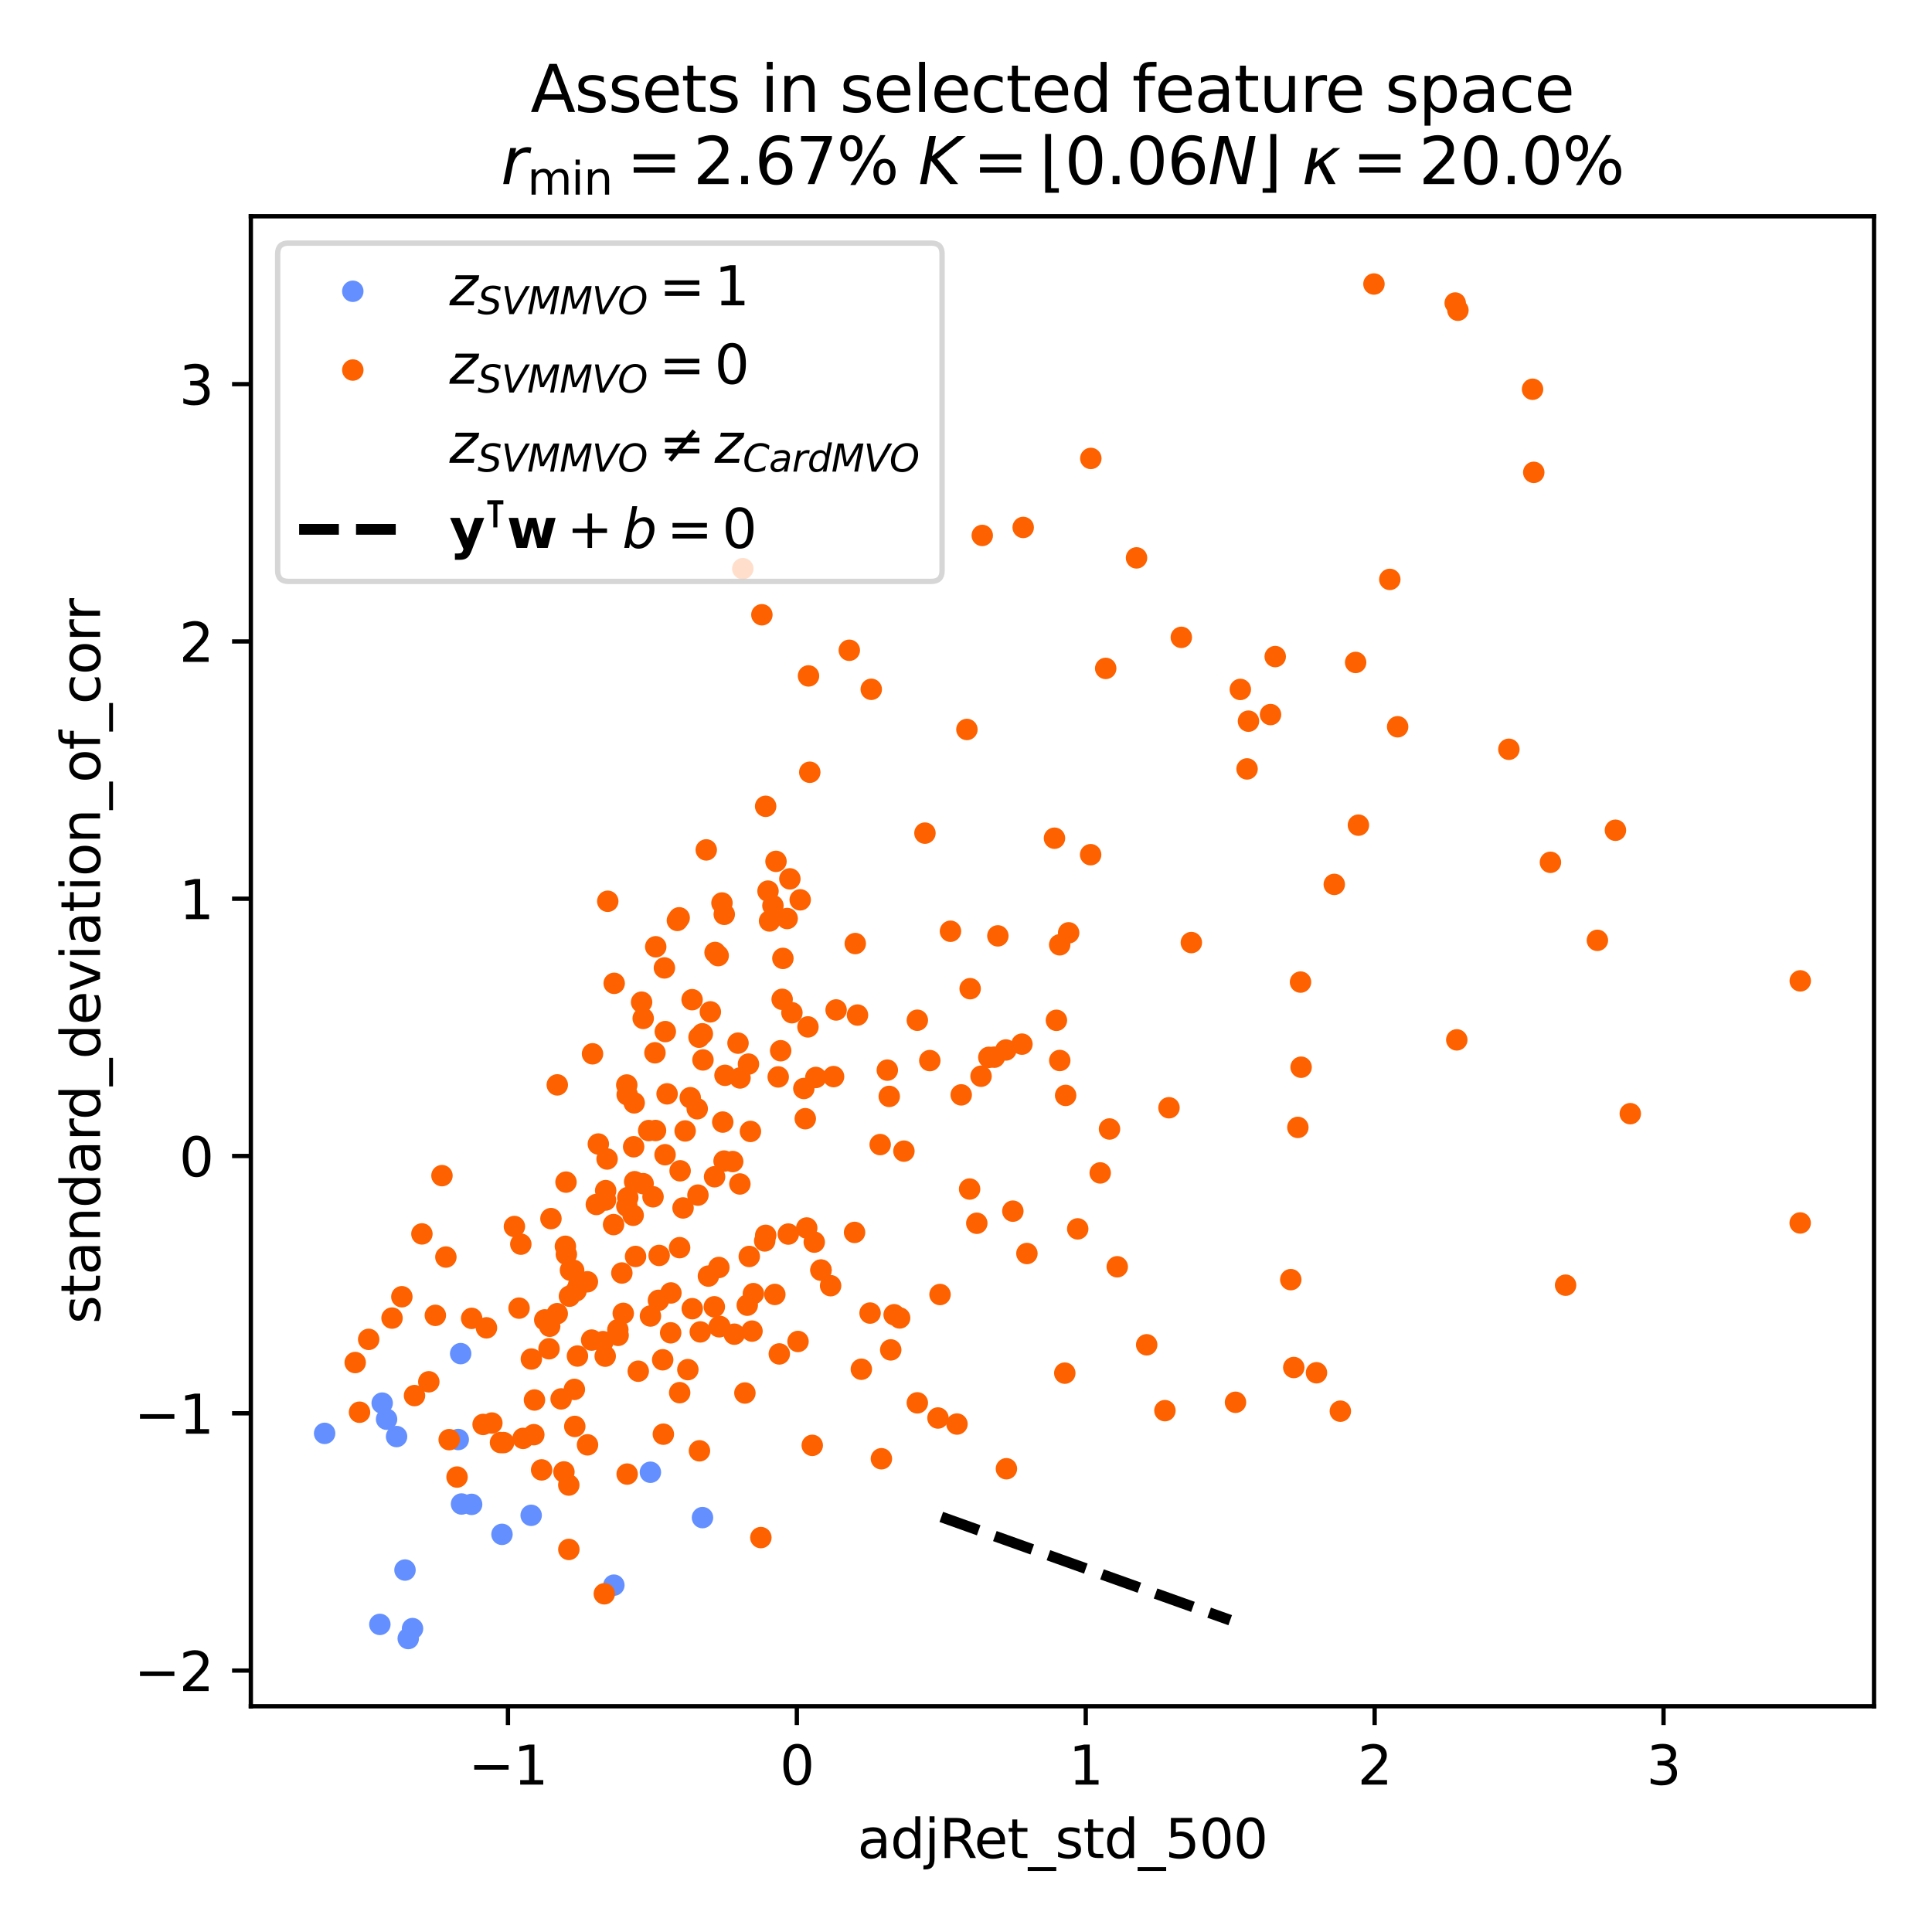 <?xml version="1.0" encoding="utf-8" standalone="no"?>
<!DOCTYPE svg PUBLIC "-//W3C//DTD SVG 1.1//EN"
  "http://www.w3.org/Graphics/SVG/1.1/DTD/svg11.dtd">
<svg xmlns:xlink="http://www.w3.org/1999/xlink" width="360pt" height="360pt" viewBox="0 0 360 360" xmlns="http://www.w3.org/2000/svg" version="1.1">
 <defs>
  <style type="text/css">*{stroke-linejoin: round; stroke-linecap: butt}</style>
 </defs>
 <g id="figure_1">
  <g id="patch_1">
   <path d="M 0 360 
L 360 360 
L 360 0 
L 0 0 
z
" style="fill: #ffffff"/>
  </g>
  <g id="axes_1">
   <g id="patch_2">
    <path d="M 46.741 317.939 
L 349.2 317.939 
L 349.2 40.301 
L 46.741 40.301 
z
" style="fill: #ffffff"/>
   </g>
   <g id="PathCollection_1">
    <defs>
     <path id="C0_0_0b48baa65e" d="M 0 1.5 
C 0.398 1.5 0.779 1.342 1.061 1.061 
C 1.342 0.779 1.5 0.398 1.5 -0 
C 1.5 -0.398 1.342 -0.779 1.061 -1.061 
C 0.779 -1.342 0.398 -1.5 0 -1.5 
C -0.398 -1.5 -0.779 -1.342 -1.061 -1.061 
C -1.342 -0.779 -1.5 -0.398 -1.5 0 
C -1.5 0.398 -1.342 0.779 -1.061 1.061 
C -0.779 1.342 -0.398 1.5 0 1.5 
z
"/>
    </defs>
    <g clip-path="url(#p483ac274a2)">
     <use xlink:href="#C0_0_0b48baa65e" x="98.974" y="282.359" style="fill: #648fff; stroke: #648fff"/>
    </g>
    <g clip-path="url(#p483ac274a2)">
     <use xlink:href="#C0_0_0b48baa65e" x="121.192" y="274.332" style="fill: #648fff; stroke: #648fff"/>
    </g>
    <g clip-path="url(#p483ac274a2)">
     <use xlink:href="#C0_0_0b48baa65e" x="71.214" y="261.451" style="fill: #648fff; stroke: #648fff"/>
    </g>
    <g clip-path="url(#p483ac274a2)">
     <use xlink:href="#C0_0_0b48baa65e" x="76.069" y="305.319" style="fill: #648fff; stroke: #648fff"/>
    </g>
    <g clip-path="url(#p483ac274a2)">
     <use xlink:href="#C0_0_0b48baa65e" x="85.388" y="268.233" style="fill: #648fff; stroke: #648fff"/>
    </g>
    <g clip-path="url(#p483ac274a2)">
     <use xlink:href="#C0_0_0b48baa65e" x="85.837" y="252.228" style="fill: #648fff; stroke: #648fff"/>
    </g>
    <g clip-path="url(#p483ac274a2)">
     <use xlink:href="#C0_0_0b48baa65e" x="73.895" y="267.681" style="fill: #648fff; stroke: #648fff"/>
    </g>
    <g clip-path="url(#p483ac274a2)">
     <use xlink:href="#C0_0_0b48baa65e" x="87.882" y="280.318" style="fill: #648fff; stroke: #648fff"/>
    </g>
    <g clip-path="url(#p483ac274a2)">
     <use xlink:href="#C0_0_0b48baa65e" x="60.489" y="267.088" style="fill: #648fff; stroke: #648fff"/>
    </g>
    <g clip-path="url(#p483ac274a2)">
     <use xlink:href="#C0_0_0b48baa65e" x="70.782" y="302.682" style="fill: #648fff; stroke: #648fff"/>
    </g>
    <g clip-path="url(#p483ac274a2)">
     <use xlink:href="#C0_0_0b48baa65e" x="72.032" y="264.449" style="fill: #648fff; stroke: #648fff"/>
    </g>
    <g clip-path="url(#p483ac274a2)">
     <use xlink:href="#C0_0_0b48baa65e" x="93.537" y="285.904" style="fill: #648fff; stroke: #648fff"/>
    </g>
    <g clip-path="url(#p483ac274a2)">
     <use xlink:href="#C0_0_0b48baa65e" x="75.466" y="292.556" style="fill: #648fff; stroke: #648fff"/>
    </g>
    <g clip-path="url(#p483ac274a2)">
     <use xlink:href="#C0_0_0b48baa65e" x="114.387" y="295.371" style="fill: #648fff; stroke: #648fff"/>
    </g>
    <g clip-path="url(#p483ac274a2)">
     <use xlink:href="#C0_0_0b48baa65e" x="85.997" y="280.249" style="fill: #648fff; stroke: #648fff"/>
    </g>
    <g clip-path="url(#p483ac274a2)">
     <use xlink:href="#C0_0_0b48baa65e" x="76.869" y="303.463" style="fill: #648fff; stroke: #648fff"/>
    </g>
    <g clip-path="url(#p483ac274a2)">
     <use xlink:href="#C0_0_0b48baa65e" x="130.898" y="282.784" style="fill: #648fff; stroke: #648fff"/>
    </g>
   </g>
   <g id="PathCollection_2">
    <defs>
     <path id="C1_0_39bd674b21" d="M 0 1.5 
C 0.398 1.5 0.779 1.342 1.061 1.061 
C 1.342 0.779 1.5 0.398 1.5 -0 
C 1.5 -0.398 1.342 -0.779 1.061 -1.061 
C 0.779 -1.342 0.398 -1.5 0 -1.5 
C -0.398 -1.5 -0.779 -1.342 -1.061 -1.061 
C -1.342 -0.779 -1.5 -0.398 -1.5 0 
C -1.5 0.398 -1.342 0.779 -1.061 1.061 
C -0.779 1.342 -0.398 1.5 0 1.5 
z
"/>
    </defs>
    <g clip-path="url(#p483ac274a2)">
     <use xlink:href="#C1_0_39bd674b21" x="248.621" y="164.793" style="fill: #fe6100; stroke: #fe6100"/>
    </g>
    <g clip-path="url(#p483ac274a2)">
     <use xlink:href="#C1_0_39bd674b21" x="110.407" y="196.362" style="fill: #fe6100; stroke: #fe6100"/>
    </g>
    <g clip-path="url(#p483ac274a2)">
     <use xlink:href="#C1_0_39bd674b21" x="198.566" y="204.114" style="fill: #fe6100; stroke: #fe6100"/>
    </g>
    <g clip-path="url(#p483ac274a2)">
     <use xlink:href="#C1_0_39bd674b21" x="232.635" y="134.379" style="fill: #fe6100; stroke: #fe6100"/>
    </g>
    <g clip-path="url(#p483ac274a2)">
     <use xlink:href="#C1_0_39bd674b21" x="126.648" y="259.503" style="fill: #fe6100; stroke: #fe6100"/>
    </g>
    <g clip-path="url(#p483ac274a2)">
     <use xlink:href="#C1_0_39bd674b21" x="112.828" y="223.615" style="fill: #fe6100; stroke: #fe6100"/>
    </g>
    <g clip-path="url(#p483ac274a2)">
     <use xlink:href="#C1_0_39bd674b21" x="260.429" y="135.424" style="fill: #fe6100; stroke: #fe6100"/>
    </g>
    <g clip-path="url(#p483ac274a2)">
     <use xlink:href="#C1_0_39bd674b21" x="66.185" y="253.891" style="fill: #fe6100; stroke: #fe6100"/>
    </g>
    <g clip-path="url(#p483ac274a2)">
     <use xlink:href="#C1_0_39bd674b21" x="149.105" y="167.67" style="fill: #fe6100; stroke: #fe6100"/>
    </g>
    <g clip-path="url(#p483ac274a2)">
     <use xlink:href="#C1_0_39bd674b21" x="126.556" y="171.022" style="fill: #fe6100; stroke: #fe6100"/>
    </g>
    <g clip-path="url(#p483ac274a2)">
     <use xlink:href="#C1_0_39bd674b21" x="100.924" y="273.894" style="fill: #fe6100; stroke: #fe6100"/>
    </g>
    <g clip-path="url(#p483ac274a2)">
     <use xlink:href="#C1_0_39bd674b21" x="134.132" y="247.16" style="fill: #fe6100; stroke: #fe6100"/>
    </g>
    <g clip-path="url(#p483ac274a2)">
     <use xlink:href="#C1_0_39bd674b21" x="173.257" y="197.626" style="fill: #fe6100; stroke: #fe6100"/>
    </g>
    <g clip-path="url(#p483ac274a2)">
     <use xlink:href="#C1_0_39bd674b21" x="126.73" y="218.163" style="fill: #fe6100; stroke: #fe6100"/>
    </g>
    <g clip-path="url(#p483ac274a2)">
     <use xlink:href="#C1_0_39bd674b21" x="236.744" y="133.149" style="fill: #fe6100; stroke: #fe6100"/>
    </g>
    <g clip-path="url(#p483ac274a2)">
     <use xlink:href="#C1_0_39bd674b21" x="285.795" y="88.018" style="fill: #fe6100; stroke: #fe6100"/>
    </g>
    <g clip-path="url(#p483ac274a2)">
     <use xlink:href="#C1_0_39bd674b21" x="139.465" y="198.276" style="fill: #fe6100; stroke: #fe6100"/>
    </g>
    <g clip-path="url(#p483ac274a2)">
     <use xlink:href="#C1_0_39bd674b21" x="128.173" y="255.208" style="fill: #fe6100; stroke: #fe6100"/>
    </g>
    <g clip-path="url(#p483ac274a2)">
     <use xlink:href="#C1_0_39bd674b21" x="142.677" y="230.187" style="fill: #fe6100; stroke: #fe6100"/>
    </g>
    <g clip-path="url(#p483ac274a2)">
     <use xlink:href="#C1_0_39bd674b21" x="107.813" y="239.467" style="fill: #fe6100; stroke: #fe6100"/>
    </g>
    <g clip-path="url(#p483ac274a2)">
     <use xlink:href="#C1_0_39bd674b21" x="141.777" y="286.508" style="fill: #fe6100; stroke: #fe6100"/>
    </g>
    <g clip-path="url(#p483ac274a2)">
     <use xlink:href="#C1_0_39bd674b21" x="93.261" y="268.797" style="fill: #fe6100; stroke: #fe6100"/>
    </g>
    <g clip-path="url(#p483ac274a2)">
     <use xlink:href="#C1_0_39bd674b21" x="213.668" y="250.584" style="fill: #fe6100; stroke: #fe6100"/>
    </g>
    <g clip-path="url(#p483ac274a2)">
     <use xlink:href="#C1_0_39bd674b21" x="122.692" y="242.299" style="fill: #fe6100; stroke: #fe6100"/>
    </g>
    <g clip-path="url(#p483ac274a2)">
     <use xlink:href="#C1_0_39bd674b21" x="150.891" y="143.897" style="fill: #fe6100; stroke: #fe6100"/>
    </g>
    <g clip-path="url(#p483ac274a2)">
     <use xlink:href="#C1_0_39bd674b21" x="165.697" y="204.298" style="fill: #fe6100; stroke: #fe6100"/>
    </g>
    <g clip-path="url(#p483ac274a2)">
     <use xlink:href="#C1_0_39bd674b21" x="144.379" y="241.201" style="fill: #fe6100; stroke: #fe6100"/>
    </g>
    <g clip-path="url(#p483ac274a2)">
     <use xlink:href="#C1_0_39bd674b21" x="145.881" y="178.581" style="fill: #fe6100; stroke: #fe6100"/>
    </g>
    <g clip-path="url(#p483ac274a2)">
     <use xlink:href="#C1_0_39bd674b21" x="129.918" y="206.604" style="fill: #fe6100; stroke: #fe6100"/>
    </g>
    <g clip-path="url(#p483ac274a2)">
     <use xlink:href="#C1_0_39bd674b21" x="237.618" y="122.346" style="fill: #fe6100; stroke: #fe6100"/>
    </g>
    <g clip-path="url(#p483ac274a2)">
     <use xlink:href="#C1_0_39bd674b21" x="126.637" y="232.482" style="fill: #fe6100; stroke: #fe6100"/>
    </g>
    <g clip-path="url(#p483ac274a2)">
     <use xlink:href="#C1_0_39bd674b21" x="137.893" y="200.862" style="fill: #fe6100; stroke: #fe6100"/>
    </g>
    <g clip-path="url(#p483ac274a2)">
     <use xlink:href="#C1_0_39bd674b21" x="170.932" y="190.106" style="fill: #fe6100; stroke: #fe6100"/>
    </g>
    <g clip-path="url(#p483ac274a2)">
     <use xlink:href="#C1_0_39bd674b21" x="112.604" y="296.982" style="fill: #fe6100; stroke: #fe6100"/>
    </g>
    <g clip-path="url(#p483ac274a2)">
     <use xlink:href="#C1_0_39bd674b21" x="138.411" y="105.961" style="fill: #fe6100; stroke: #fe6100"/>
    </g>
    <g clip-path="url(#p483ac274a2)">
     <use xlink:href="#C1_0_39bd674b21" x="188.731" y="225.682" style="fill: #fe6100; stroke: #fe6100"/>
    </g>
    <g clip-path="url(#p483ac274a2)">
     <use xlink:href="#C1_0_39bd674b21" x="134.529" y="168.259" style="fill: #fe6100; stroke: #fe6100"/>
    </g>
    <g clip-path="url(#p483ac274a2)">
     <use xlink:href="#C1_0_39bd674b21" x="167.636" y="245.579" style="fill: #fe6100; stroke: #fe6100"/>
    </g>
    <g clip-path="url(#p483ac274a2)">
     <use xlink:href="#C1_0_39bd674b21" x="200.816" y="228.984" style="fill: #fe6100; stroke: #fe6100"/>
    </g>
    <g clip-path="url(#p483ac274a2)">
     <use xlink:href="#C1_0_39bd674b21" x="128.989" y="243.854" style="fill: #fe6100; stroke: #fe6100"/>
    </g>
    <g clip-path="url(#p483ac274a2)">
     <use xlink:href="#C1_0_39bd674b21" x="180.17" y="135.926" style="fill: #fe6100; stroke: #fe6100"/>
    </g>
    <g clip-path="url(#p483ac274a2)">
     <use xlink:href="#C1_0_39bd674b21" x="121.683" y="223.007" style="fill: #fe6100; stroke: #fe6100"/>
    </g>
    <g clip-path="url(#p483ac274a2)">
     <use xlink:href="#C1_0_39bd674b21" x="132.002" y="237.782" style="fill: #fe6100; stroke: #fe6100"/>
    </g>
    <g clip-path="url(#p483ac274a2)">
     <use xlink:href="#C1_0_39bd674b21" x="139.833" y="210.826" style="fill: #fe6100; stroke: #fe6100"/>
    </g>
    <g clip-path="url(#p483ac274a2)">
     <use xlink:href="#C1_0_39bd674b21" x="111.118" y="224.44" style="fill: #fe6100; stroke: #fe6100"/>
    </g>
    <g clip-path="url(#p483ac274a2)">
     <use xlink:href="#C1_0_39bd674b21" x="124.968" y="248.353" style="fill: #fe6100; stroke: #fe6100"/>
    </g>
    <g clip-path="url(#p483ac274a2)">
     <use xlink:href="#C1_0_39bd674b21" x="102.662" y="227.069" style="fill: #fe6100; stroke: #fe6100"/>
    </g>
    <g clip-path="url(#p483ac274a2)">
     <use xlink:href="#C1_0_39bd674b21" x="151.723" y="231.448" style="fill: #fe6100; stroke: #fe6100"/>
    </g>
    <g clip-path="url(#p483ac274a2)">
     <use xlink:href="#C1_0_39bd674b21" x="128.961" y="186.276" style="fill: #fe6100; stroke: #fe6100"/>
    </g>
    <g clip-path="url(#p483ac274a2)">
     <use xlink:href="#C1_0_39bd674b21" x="99.47" y="267.332" style="fill: #fe6100; stroke: #fe6100"/>
    </g>
    <g clip-path="url(#p483ac274a2)">
     <use xlink:href="#C1_0_39bd674b21" x="112.858" y="221.855" style="fill: #fe6100; stroke: #fe6100"/>
    </g>
    <g clip-path="url(#p483ac274a2)">
     <use xlink:href="#C1_0_39bd674b21" x="114.443" y="183.231" style="fill: #fe6100; stroke: #fe6100"/>
    </g>
    <g clip-path="url(#p483ac274a2)">
     <use xlink:href="#C1_0_39bd674b21" x="148.699" y="249.965" style="fill: #fe6100; stroke: #fe6100"/>
    </g>
    <g clip-path="url(#p483ac274a2)">
     <use xlink:href="#C1_0_39bd674b21" x="83.698" y="268.259" style="fill: #fe6100; stroke: #fe6100"/>
    </g>
    <g clip-path="url(#p483ac274a2)">
     <use xlink:href="#C1_0_39bd674b21" x="95.853" y="228.545" style="fill: #fe6100; stroke: #fe6100"/>
    </g>
    <g clip-path="url(#p483ac274a2)">
     <use xlink:href="#C1_0_39bd674b21" x="203.26" y="85.421" style="fill: #fe6100; stroke: #fe6100"/>
    </g>
    <g clip-path="url(#p483ac274a2)">
     <use xlink:href="#C1_0_39bd674b21" x="170.931" y="261.402" style="fill: #fe6100; stroke: #fe6100"/>
    </g>
    <g clip-path="url(#p483ac274a2)">
     <use xlink:href="#C1_0_39bd674b21" x="118.072" y="213.683" style="fill: #fe6100; stroke: #fe6100"/>
    </g>
    <g clip-path="url(#p483ac274a2)">
     <use xlink:href="#C1_0_39bd674b21" x="208.182" y="236.047" style="fill: #fe6100; stroke: #fe6100"/>
    </g>
    <g clip-path="url(#p483ac274a2)">
     <use xlink:href="#C1_0_39bd674b21" x="183.03" y="99.77" style="fill: #fe6100; stroke: #fe6100"/>
    </g>
    <g clip-path="url(#p483ac274a2)">
     <use xlink:href="#C1_0_39bd674b21" x="112.354" y="249.995" style="fill: #fe6100; stroke: #fe6100"/>
    </g>
    <g clip-path="url(#p483ac274a2)">
     <use xlink:href="#C1_0_39bd674b21" x="155.796" y="188.19" style="fill: #fe6100; stroke: #fe6100"/>
    </g>
    <g clip-path="url(#p483ac274a2)">
     <use xlink:href="#C1_0_39bd674b21" x="154.772" y="239.571" style="fill: #fe6100; stroke: #fe6100"/>
    </g>
    <g clip-path="url(#p483ac274a2)">
     <use xlink:href="#C1_0_39bd674b21" x="68.699" y="249.571" style="fill: #fe6100; stroke: #fe6100"/>
    </g>
    <g clip-path="url(#p483ac274a2)">
     <use xlink:href="#C1_0_39bd674b21" x="136.529" y="216.439" style="fill: #fe6100; stroke: #fe6100"/>
    </g>
    <g clip-path="url(#p483ac274a2)">
     <use xlink:href="#C1_0_39bd674b21" x="133.953" y="236.176" style="fill: #fe6100; stroke: #fe6100"/>
    </g>
    <g clip-path="url(#p483ac274a2)">
     <use xlink:href="#C1_0_39bd674b21" x="133.996" y="247.22" style="fill: #fe6100; stroke: #fe6100"/>
    </g>
    <g clip-path="url(#p483ac274a2)">
     <use xlink:href="#C1_0_39bd674b21" x="199.126" y="173.819" style="fill: #fe6100; stroke: #fe6100"/>
    </g>
    <g clip-path="url(#p483ac274a2)">
     <use xlink:href="#C1_0_39bd674b21" x="124.303" y="203.824" style="fill: #fe6100; stroke: #fe6100"/>
    </g>
    <g clip-path="url(#p483ac274a2)">
     <use xlink:href="#C1_0_39bd674b21" x="130.051" y="222.69" style="fill: #fe6100; stroke: #fe6100"/>
    </g>
    <g clip-path="url(#p483ac274a2)">
     <use xlink:href="#C1_0_39bd674b21" x="102.427" y="247.128" style="fill: #fe6100; stroke: #fe6100"/>
    </g>
    <g clip-path="url(#p483ac274a2)">
     <use xlink:href="#C1_0_39bd674b21" x="116.978" y="223.142" style="fill: #fe6100; stroke: #fe6100"/>
    </g>
    <g clip-path="url(#p483ac274a2)">
     <use xlink:href="#C1_0_39bd674b21" x="73.05" y="245.605" style="fill: #fe6100; stroke: #fe6100"/>
    </g>
    <g clip-path="url(#p483ac274a2)">
     <use xlink:href="#C1_0_39bd674b21" x="74.881" y="241.629" style="fill: #fe6100; stroke: #fe6100"/>
    </g>
    <g clip-path="url(#p483ac274a2)">
     <use xlink:href="#C1_0_39bd674b21" x="232.372" y="143.277" style="fill: #fe6100; stroke: #fe6100"/>
    </g>
    <g clip-path="url(#p483ac274a2)">
     <use xlink:href="#C1_0_39bd674b21" x="97.048" y="231.832" style="fill: #fe6100; stroke: #fe6100"/>
    </g>
    <g clip-path="url(#p483ac274a2)">
     <use xlink:href="#C1_0_39bd674b21" x="82.354" y="219.063" style="fill: #fe6100; stroke: #fe6100"/>
    </g>
    <g clip-path="url(#p483ac274a2)">
     <use xlink:href="#C1_0_39bd674b21" x="152.974" y="236.656" style="fill: #fe6100; stroke: #fe6100"/>
    </g>
    <g clip-path="url(#p483ac274a2)">
     <use xlink:href="#C1_0_39bd674b21" x="87.888" y="245.659" style="fill: #fe6100; stroke: #fe6100"/>
    </g>
    <g clip-path="url(#p483ac274a2)">
     <use xlink:href="#C1_0_39bd674b21" x="105.352" y="232.228" style="fill: #fe6100; stroke: #fe6100"/>
    </g>
    <g clip-path="url(#p483ac274a2)">
     <use xlink:href="#C1_0_39bd674b21" x="142.492" y="231.23" style="fill: #fe6100; stroke: #fe6100"/>
    </g>
    <g clip-path="url(#p483ac274a2)">
     <use xlink:href="#C1_0_39bd674b21" x="97.467" y="268.021" style="fill: #fe6100; stroke: #fe6100"/>
    </g>
    <g clip-path="url(#p483ac274a2)">
     <use xlink:href="#C1_0_39bd674b21" x="99.01" y="253.233" style="fill: #fe6100; stroke: #fe6100"/>
    </g>
    <g clip-path="url(#p483ac274a2)">
     <use xlink:href="#C1_0_39bd674b21" x="105.467" y="220.269" style="fill: #fe6100; stroke: #fe6100"/>
    </g>
    <g clip-path="url(#p483ac274a2)">
     <use xlink:href="#C1_0_39bd674b21" x="196.848" y="190.12" style="fill: #fe6100; stroke: #fe6100"/>
    </g>
    <g clip-path="url(#p483ac274a2)">
     <use xlink:href="#C1_0_39bd674b21" x="132.364" y="188.545" style="fill: #fe6100; stroke: #fe6100"/>
    </g>
    <g clip-path="url(#p483ac274a2)">
     <use xlink:href="#C1_0_39bd674b21" x="197.459" y="176.05" style="fill: #fe6100; stroke: #fe6100"/>
    </g>
    <g clip-path="url(#p483ac274a2)">
     <use xlink:href="#C1_0_39bd674b21" x="144.596" y="160.504" style="fill: #fe6100; stroke: #fe6100"/>
    </g>
    <g clip-path="url(#p483ac274a2)">
     <use xlink:href="#C1_0_39bd674b21" x="155.327" y="200.609" style="fill: #fe6100; stroke: #fe6100"/>
    </g>
    <g clip-path="url(#p483ac274a2)">
     <use xlink:href="#C1_0_39bd674b21" x="122.186" y="176.42" style="fill: #fe6100; stroke: #fe6100"/>
    </g>
    <g clip-path="url(#p483ac274a2)">
     <use xlink:href="#C1_0_39bd674b21" x="245.308" y="255.795" style="fill: #fe6100; stroke: #fe6100"/>
    </g>
    <g clip-path="url(#p483ac274a2)">
     <use xlink:href="#C1_0_39bd674b21" x="106.299" y="236.691" style="fill: #fe6100; stroke: #fe6100"/>
    </g>
    <g clip-path="url(#p483ac274a2)">
     <use xlink:href="#C1_0_39bd674b21" x="113.246" y="167.939" style="fill: #fe6100; stroke: #fe6100"/>
    </g>
    <g clip-path="url(#p483ac274a2)">
     <use xlink:href="#C1_0_39bd674b21" x="253.121" y="153.755" style="fill: #fe6100; stroke: #fe6100"/>
    </g>
    <g clip-path="url(#p483ac274a2)">
     <use xlink:href="#C1_0_39bd674b21" x="231.116" y="128.465" style="fill: #fe6100; stroke: #fe6100"/>
    </g>
    <g clip-path="url(#p483ac274a2)">
     <use xlink:href="#C1_0_39bd674b21" x="145.465" y="195.789" style="fill: #fe6100; stroke: #fe6100"/>
    </g>
    <g clip-path="url(#p483ac274a2)">
     <use xlink:href="#C1_0_39bd674b21" x="79.903" y="257.477" style="fill: #fe6100; stroke: #fe6100"/>
    </g>
    <g clip-path="url(#p483ac274a2)">
     <use xlink:href="#C1_0_39bd674b21" x="158.256" y="121.169" style="fill: #fe6100; stroke: #fe6100"/>
    </g>
    <g clip-path="url(#p483ac274a2)">
     <use xlink:href="#C1_0_39bd674b21" x="107.026" y="258.893" style="fill: #fe6100; stroke: #fe6100"/>
    </g>
    <g clip-path="url(#p483ac274a2)">
     <use xlink:href="#C1_0_39bd674b21" x="101.506" y="245.943" style="fill: #fe6100; stroke: #fe6100"/>
    </g>
    <g clip-path="url(#p483ac274a2)">
     <use xlink:href="#C1_0_39bd674b21" x="185.29" y="196.988" style="fill: #fe6100; stroke: #fe6100"/>
    </g>
    <g clip-path="url(#p483ac274a2)">
     <use xlink:href="#C1_0_39bd674b21" x="146.893" y="229.95" style="fill: #fe6100; stroke: #fe6100"/>
    </g>
    <g clip-path="url(#p483ac274a2)">
     <use xlink:href="#C1_0_39bd674b21" x="149.783" y="202.825" style="fill: #fe6100; stroke: #fe6100"/>
    </g>
    <g clip-path="url(#p483ac274a2)">
     <use xlink:href="#C1_0_39bd674b21" x="141.967" y="114.554" style="fill: #fe6100; stroke: #fe6100"/>
    </g>
    <g clip-path="url(#p483ac274a2)">
     <use xlink:href="#C1_0_39bd674b21" x="146.676" y="171.154" style="fill: #fe6100; stroke: #fe6100"/>
    </g>
    <g clip-path="url(#p483ac274a2)">
     <use xlink:href="#C1_0_39bd674b21" x="230.216" y="261.296" style="fill: #fe6100; stroke: #fe6100"/>
    </g>
    <g clip-path="url(#p483ac274a2)">
     <use xlink:href="#C1_0_39bd674b21" x="130.87" y="192.632" style="fill: #fe6100; stroke: #fe6100"/>
    </g>
    <g clip-path="url(#p483ac274a2)">
     <use xlink:href="#C1_0_39bd674b21" x="179.108" y="204.014" style="fill: #fe6100; stroke: #fe6100"/>
    </g>
    <g clip-path="url(#p483ac274a2)">
     <use xlink:href="#C1_0_39bd674b21" x="118.426" y="234.12" style="fill: #fe6100; stroke: #fe6100"/>
    </g>
    <g clip-path="url(#p483ac274a2)">
     <use xlink:href="#C1_0_39bd674b21" x="107.103" y="265.794" style="fill: #fe6100; stroke: #fe6100"/>
    </g>
    <g clip-path="url(#p483ac274a2)">
     <use xlink:href="#C1_0_39bd674b21" x="139.243" y="243.201" style="fill: #fe6100; stroke: #fe6100"/>
    </g>
    <g clip-path="url(#p483ac274a2)">
     <use xlink:href="#C1_0_39bd674b21" x="114.329" y="228.185" style="fill: #fe6100; stroke: #fe6100"/>
    </g>
    <g clip-path="url(#p483ac274a2)">
     <use xlink:href="#C1_0_39bd674b21" x="191.351" y="233.574" style="fill: #fe6100; stroke: #fe6100"/>
    </g>
    <g clip-path="url(#p483ac274a2)">
     <use xlink:href="#C1_0_39bd674b21" x="133.242" y="177.476" style="fill: #fe6100; stroke: #fe6100"/>
    </g>
    <g clip-path="url(#p483ac274a2)">
     <use xlink:href="#C1_0_39bd674b21" x="66.993" y="263.147" style="fill: #fe6100; stroke: #fe6100"/>
    </g>
    <g clip-path="url(#p483ac274a2)">
     <use xlink:href="#C1_0_39bd674b21" x="301.013" y="154.705" style="fill: #fe6100; stroke: #fe6100"/>
    </g>
    <g clip-path="url(#p483ac274a2)">
     <use xlink:href="#C1_0_39bd674b21" x="102.304" y="251.322" style="fill: #fe6100; stroke: #fe6100"/>
    </g>
    <g clip-path="url(#p483ac274a2)">
     <use xlink:href="#C1_0_39bd674b21" x="242.443" y="198.86" style="fill: #fe6100; stroke: #fe6100"/>
    </g>
    <g clip-path="url(#p483ac274a2)">
     <use xlink:href="#C1_0_39bd674b21" x="159.364" y="175.818" style="fill: #fe6100; stroke: #fe6100"/>
    </g>
    <g clip-path="url(#p483ac274a2)">
     <use xlink:href="#C1_0_39bd674b21" x="271.157" y="56.467" style="fill: #fe6100; stroke: #fe6100"/>
    </g>
    <g clip-path="url(#p483ac274a2)">
     <use xlink:href="#C1_0_39bd674b21" x="133.151" y="219.272" style="fill: #fe6100; stroke: #fe6100"/>
    </g>
    <g clip-path="url(#p483ac274a2)">
     <use xlink:href="#C1_0_39bd674b21" x="103.842" y="202.153" style="fill: #fe6100; stroke: #fe6100"/>
    </g>
    <g clip-path="url(#p483ac274a2)">
     <use xlink:href="#C1_0_39bd674b21" x="118.258" y="220.194" style="fill: #fe6100; stroke: #fe6100"/>
    </g>
    <g clip-path="url(#p483ac274a2)">
     <use xlink:href="#C1_0_39bd674b21" x="104.558" y="260.666" style="fill: #fe6100; stroke: #fe6100"/>
    </g>
    <g clip-path="url(#p483ac274a2)">
     <use xlink:href="#C1_0_39bd674b21" x="205.007" y="218.557" style="fill: #fe6100; stroke: #fe6100"/>
    </g>
    <g clip-path="url(#p483ac274a2)">
     <use xlink:href="#C1_0_39bd674b21" x="197.472" y="197.609" style="fill: #fe6100; stroke: #fe6100"/>
    </g>
    <g clip-path="url(#p483ac274a2)">
     <use xlink:href="#C1_0_39bd674b21" x="111.491" y="213.17" style="fill: #fe6100; stroke: #fe6100"/>
    </g>
    <g clip-path="url(#p483ac274a2)">
     <use xlink:href="#C1_0_39bd674b21" x="150.655" y="125.949" style="fill: #fe6100; stroke: #fe6100"/>
    </g>
    <g clip-path="url(#p483ac274a2)">
     <use xlink:href="#C1_0_39bd674b21" x="115.873" y="237.206" style="fill: #fe6100; stroke: #fe6100"/>
    </g>
    <g clip-path="url(#p483ac274a2)">
     <use xlink:href="#C1_0_39bd674b21" x="185.937" y="174.386" style="fill: #fe6100; stroke: #fe6100"/>
    </g>
    <g clip-path="url(#p483ac274a2)">
     <use xlink:href="#C1_0_39bd674b21" x="133.823" y="178.071" style="fill: #fe6100; stroke: #fe6100"/>
    </g>
    <g clip-path="url(#p483ac274a2)">
     <use xlink:href="#C1_0_39bd674b21" x="285.568" y="72.53" style="fill: #fe6100; stroke: #fe6100"/>
    </g>
    <g clip-path="url(#p483ac274a2)">
     <use xlink:href="#C1_0_39bd674b21" x="127.665" y="210.736" style="fill: #fe6100; stroke: #fe6100"/>
    </g>
    <g clip-path="url(#p483ac274a2)">
     <use xlink:href="#C1_0_39bd674b21" x="120.879" y="210.665" style="fill: #fe6100; stroke: #fe6100"/>
    </g>
    <g clip-path="url(#p483ac274a2)">
     <use xlink:href="#C1_0_39bd674b21" x="134.919" y="216.349" style="fill: #fe6100; stroke: #fe6100"/>
    </g>
    <g clip-path="url(#p483ac274a2)">
     <use xlink:href="#C1_0_39bd674b21" x="147.562" y="188.706" style="fill: #fe6100; stroke: #fe6100"/>
    </g>
    <g clip-path="url(#p483ac274a2)">
     <use xlink:href="#C1_0_39bd674b21" x="96.719" y="243.75" style="fill: #fe6100; stroke: #fe6100"/>
    </g>
    <g clip-path="url(#p483ac274a2)">
     <use xlink:href="#C1_0_39bd674b21" x="121.2" y="245.218" style="fill: #fe6100; stroke: #fe6100"/>
    </g>
    <g clip-path="url(#p483ac274a2)">
     <use xlink:href="#C1_0_39bd674b21" x="180.773" y="184.226" style="fill: #fe6100; stroke: #fe6100"/>
    </g>
    <g clip-path="url(#p483ac274a2)">
     <use xlink:href="#C1_0_39bd674b21" x="303.782" y="207.517" style="fill: #fe6100; stroke: #fe6100"/>
    </g>
    <g clip-path="url(#p483ac274a2)">
     <use xlink:href="#C1_0_39bd674b21" x="144.025" y="168.755" style="fill: #fe6100; stroke: #fe6100"/>
    </g>
    <g clip-path="url(#p483ac274a2)">
     <use xlink:href="#C1_0_39bd674b21" x="105.986" y="276.719" style="fill: #fe6100; stroke: #fe6100"/>
    </g>
    <g clip-path="url(#p483ac274a2)">
     <use xlink:href="#C1_0_39bd674b21" x="106.894" y="236.709" style="fill: #fe6100; stroke: #fe6100"/>
    </g>
    <g clip-path="url(#p483ac274a2)">
     <use xlink:href="#C1_0_39bd674b21" x="162.347" y="128.443" style="fill: #fe6100; stroke: #fe6100"/>
    </g>
    <g clip-path="url(#p483ac274a2)">
     <use xlink:href="#C1_0_39bd674b21" x="140.125" y="248.033" style="fill: #fe6100; stroke: #fe6100"/>
    </g>
    <g clip-path="url(#p483ac274a2)">
     <use xlink:href="#C1_0_39bd674b21" x="297.651" y="175.219" style="fill: #fe6100; stroke: #fe6100"/>
    </g>
    <g clip-path="url(#p483ac274a2)">
     <use xlink:href="#C1_0_39bd674b21" x="172.35" y="155.241" style="fill: #fe6100; stroke: #fe6100"/>
    </g>
    <g clip-path="url(#p483ac274a2)">
     <use xlink:href="#C1_0_39bd674b21" x="139.612" y="234.124" style="fill: #fe6100; stroke: #fe6100"/>
    </g>
    <g clip-path="url(#p483ac274a2)">
     <use xlink:href="#C1_0_39bd674b21" x="117.98" y="226.449" style="fill: #fe6100; stroke: #fe6100"/>
    </g>
    <g clip-path="url(#p483ac274a2)">
     <use xlink:href="#C1_0_39bd674b21" x="151.351" y="269.32" style="fill: #fe6100; stroke: #fe6100"/>
    </g>
    <g clip-path="url(#p483ac274a2)">
     <use xlink:href="#C1_0_39bd674b21" x="122.147" y="210.653" style="fill: #fe6100; stroke: #fe6100"/>
    </g>
    <g clip-path="url(#p483ac274a2)">
     <use xlink:href="#C1_0_39bd674b21" x="116.804" y="224.751" style="fill: #fe6100; stroke: #fe6100"/>
    </g>
    <g clip-path="url(#p483ac274a2)">
     <use xlink:href="#C1_0_39bd674b21" x="281.157" y="139.618" style="fill: #fe6100; stroke: #fe6100"/>
    </g>
    <g clip-path="url(#p483ac274a2)">
     <use xlink:href="#C1_0_39bd674b21" x="145.741" y="186.209" style="fill: #fe6100; stroke: #fe6100"/>
    </g>
    <g clip-path="url(#p483ac274a2)">
     <use xlink:href="#C1_0_39bd674b21" x="106.104" y="241.531" style="fill: #fe6100; stroke: #fe6100"/>
    </g>
    <g clip-path="url(#p483ac274a2)">
     <use xlink:href="#C1_0_39bd674b21" x="118.17" y="205.502" style="fill: #fe6100; stroke: #fe6100"/>
    </g>
    <g clip-path="url(#p483ac274a2)">
     <use xlink:href="#C1_0_39bd674b21" x="110.245" y="249.703" style="fill: #fe6100; stroke: #fe6100"/>
    </g>
    <g clip-path="url(#p483ac274a2)">
     <use xlink:href="#C1_0_39bd674b21" x="134.673" y="209.083" style="fill: #fe6100; stroke: #fe6100"/>
    </g>
    <g clip-path="url(#p483ac274a2)">
     <use xlink:href="#C1_0_39bd674b21" x="122.041" y="196.172" style="fill: #fe6100; stroke: #fe6100"/>
    </g>
    <g clip-path="url(#p483ac274a2)">
     <use xlink:href="#C1_0_39bd674b21" x="133.104" y="243.503" style="fill: #fe6100; stroke: #fe6100"/>
    </g>
    <g clip-path="url(#p483ac274a2)">
     <use xlink:href="#C1_0_39bd674b21" x="143.396" y="171.611" style="fill: #fe6100; stroke: #fe6100"/>
    </g>
    <g clip-path="url(#p483ac274a2)">
     <use xlink:href="#C1_0_39bd674b21" x="164.008" y="213.275" style="fill: #fe6100; stroke: #fe6100"/>
    </g>
    <g clip-path="url(#p483ac274a2)">
     <use xlink:href="#C1_0_39bd674b21" x="90.019" y="265.423" style="fill: #fe6100; stroke: #fe6100"/>
    </g>
    <g clip-path="url(#p483ac274a2)">
     <use xlink:href="#C1_0_39bd674b21" x="137.867" y="220.614" style="fill: #fe6100; stroke: #fe6100"/>
    </g>
    <g clip-path="url(#p483ac274a2)">
     <use xlink:href="#C1_0_39bd674b21" x="159.782" y="189.141" style="fill: #fe6100; stroke: #fe6100"/>
    </g>
    <g clip-path="url(#p483ac274a2)">
     <use xlink:href="#C1_0_39bd674b21" x="258.973" y="107.963" style="fill: #fe6100; stroke: #fe6100"/>
    </g>
    <g clip-path="url(#p483ac274a2)">
     <use xlink:href="#C1_0_39bd674b21" x="99.591" y="260.87" style="fill: #fe6100; stroke: #fe6100"/>
    </g>
    <g clip-path="url(#p483ac274a2)">
     <use xlink:href="#C1_0_39bd674b21" x="242.334" y="182.997" style="fill: #fe6100; stroke: #fe6100"/>
    </g>
    <g clip-path="url(#p483ac274a2)">
     <use xlink:href="#C1_0_39bd674b21" x="166.609" y="244.984" style="fill: #fe6100; stroke: #fe6100"/>
    </g>
    <g clip-path="url(#p483ac274a2)">
     <use xlink:href="#C1_0_39bd674b21" x="105.998" y="288.714" style="fill: #fe6100; stroke: #fe6100"/>
    </g>
    <g clip-path="url(#p483ac274a2)">
     <use xlink:href="#C1_0_39bd674b21" x="217.066" y="262.854" style="fill: #fe6100; stroke: #fe6100"/>
    </g>
    <g clip-path="url(#p483ac274a2)">
     <use xlink:href="#C1_0_39bd674b21" x="85.164" y="275.228" style="fill: #fe6100; stroke: #fe6100"/>
    </g>
    <g clip-path="url(#p483ac274a2)">
     <use xlink:href="#C1_0_39bd674b21" x="162.126" y="244.672" style="fill: #fe6100; stroke: #fe6100"/>
    </g>
    <g clip-path="url(#p483ac274a2)">
     <use xlink:href="#C1_0_39bd674b21" x="187.532" y="273.68" style="fill: #fe6100; stroke: #fe6100"/>
    </g>
    <g clip-path="url(#p483ac274a2)">
     <use xlink:href="#C1_0_39bd674b21" x="130.335" y="270.34" style="fill: #fe6100; stroke: #fe6100"/>
    </g>
    <g clip-path="url(#p483ac274a2)">
     <use xlink:href="#C1_0_39bd674b21" x="119.838" y="220.557" style="fill: #fe6100; stroke: #fe6100"/>
    </g>
    <g clip-path="url(#p483ac274a2)">
     <use xlink:href="#C1_0_39bd674b21" x="142.667" y="150.244" style="fill: #fe6100; stroke: #fe6100"/>
    </g>
    <g clip-path="url(#p483ac274a2)">
     <use xlink:href="#C1_0_39bd674b21" x="125.017" y="240.922" style="fill: #fe6100; stroke: #fe6100"/>
    </g>
    <g clip-path="url(#p483ac274a2)">
     <use xlink:href="#C1_0_39bd674b21" x="177.108" y="173.526" style="fill: #fe6100; stroke: #fe6100"/>
    </g>
    <g clip-path="url(#p483ac274a2)">
     <use xlink:href="#C1_0_39bd674b21" x="122.822" y="233.934" style="fill: #fe6100; stroke: #fe6100"/>
    </g>
    <g clip-path="url(#p483ac274a2)">
     <use xlink:href="#C1_0_39bd674b21" x="128.616" y="204.541" style="fill: #fe6100; stroke: #fe6100"/>
    </g>
    <g clip-path="url(#p483ac274a2)">
     <use xlink:href="#C1_0_39bd674b21" x="291.725" y="239.473" style="fill: #fe6100; stroke: #fe6100"/>
    </g>
    <g clip-path="url(#p483ac274a2)">
     <use xlink:href="#C1_0_39bd674b21" x="221.991" y="175.635" style="fill: #fe6100; stroke: #fe6100"/>
    </g>
    <g clip-path="url(#p483ac274a2)">
     <use xlink:href="#C1_0_39bd674b21" x="175.161" y="241.213" style="fill: #fe6100; stroke: #fe6100"/>
    </g>
    <g clip-path="url(#p483ac274a2)">
     <use xlink:href="#C1_0_39bd674b21" x="116.133" y="244.725" style="fill: #fe6100; stroke: #fe6100"/>
    </g>
    <g clip-path="url(#p483ac274a2)">
     <use xlink:href="#C1_0_39bd674b21" x="116.862" y="274.673" style="fill: #fe6100; stroke: #fe6100"/>
    </g>
    <g clip-path="url(#p483ac274a2)">
     <use xlink:href="#C1_0_39bd674b21" x="130.988" y="197.504" style="fill: #fe6100; stroke: #fe6100"/>
    </g>
    <g clip-path="url(#p483ac274a2)">
     <use xlink:href="#C1_0_39bd674b21" x="220.121" y="118.761" style="fill: #fe6100; stroke: #fe6100"/>
    </g>
    <g clip-path="url(#p483ac274a2)">
     <use xlink:href="#C1_0_39bd674b21" x="165.339" y="199.403" style="fill: #fe6100; stroke: #fe6100"/>
    </g>
    <g clip-path="url(#p483ac274a2)">
     <use xlink:href="#C1_0_39bd674b21" x="105.081" y="274.273" style="fill: #fe6100; stroke: #fe6100"/>
    </g>
    <g clip-path="url(#p483ac274a2)">
     <use xlink:href="#C1_0_39bd674b21" x="184.254" y="197.021" style="fill: #fe6100; stroke: #fe6100"/>
    </g>
    <g clip-path="url(#p483ac274a2)">
     <use xlink:href="#C1_0_39bd674b21" x="116.79" y="202.174" style="fill: #fe6100; stroke: #fe6100"/>
    </g>
    <g clip-path="url(#p483ac274a2)">
     <use xlink:href="#C1_0_39bd674b21" x="182.803" y="200.538" style="fill: #fe6100; stroke: #fe6100"/>
    </g>
    <g clip-path="url(#p483ac274a2)">
     <use xlink:href="#C1_0_39bd674b21" x="90.648" y="247.422" style="fill: #fe6100; stroke: #fe6100"/>
    </g>
    <g clip-path="url(#p483ac274a2)">
     <use xlink:href="#C1_0_39bd674b21" x="107.34" y="240.53" style="fill: #fe6100; stroke: #fe6100"/>
    </g>
    <g clip-path="url(#p483ac274a2)">
     <use xlink:href="#C1_0_39bd674b21" x="150.323" y="228.82" style="fill: #fe6100; stroke: #fe6100"/>
    </g>
    <g clip-path="url(#p483ac274a2)">
     <use xlink:href="#C1_0_39bd674b21" x="78.618" y="229.922" style="fill: #fe6100; stroke: #fe6100"/>
    </g>
    <g clip-path="url(#p483ac274a2)">
     <use xlink:href="#C1_0_39bd674b21" x="241.075" y="254.817" style="fill: #fe6100; stroke: #fe6100"/>
    </g>
    <g clip-path="url(#p483ac274a2)">
     <use xlink:href="#C1_0_39bd674b21" x="150.052" y="208.454" style="fill: #fe6100; stroke: #fe6100"/>
    </g>
    <g clip-path="url(#p483ac274a2)">
     <use xlink:href="#C1_0_39bd674b21" x="143.106" y="166.047" style="fill: #fe6100; stroke: #fe6100"/>
    </g>
    <g clip-path="url(#p483ac274a2)">
     <use xlink:href="#C1_0_39bd674b21" x="123.969" y="192.224" style="fill: #fe6100; stroke: #fe6100"/>
    </g>
    <g clip-path="url(#p483ac274a2)">
     <use xlink:href="#C1_0_39bd674b21" x="134.954" y="170.371" style="fill: #fe6100; stroke: #fe6100"/>
    </g>
    <g clip-path="url(#p483ac274a2)">
     <use xlink:href="#C1_0_39bd674b21" x="130.485" y="248.181" style="fill: #fe6100; stroke: #fe6100"/>
    </g>
    <g clip-path="url(#p483ac274a2)">
     <use xlink:href="#C1_0_39bd674b21" x="145.008" y="200.669" style="fill: #fe6100; stroke: #fe6100"/>
    </g>
    <g clip-path="url(#p483ac274a2)">
     <use xlink:href="#C1_0_39bd674b21" x="123.804" y="180.357" style="fill: #fe6100; stroke: #fe6100"/>
    </g>
    <g clip-path="url(#p483ac274a2)">
     <use xlink:href="#C1_0_39bd674b21" x="113.123" y="215.963" style="fill: #fe6100; stroke: #fe6100"/>
    </g>
    <g clip-path="url(#p483ac274a2)">
     <use xlink:href="#C1_0_39bd674b21" x="81.12" y="245.097" style="fill: #fe6100; stroke: #fe6100"/>
    </g>
    <g clip-path="url(#p483ac274a2)">
     <use xlink:href="#C1_0_39bd674b21" x="178.318" y="265.35" style="fill: #fe6100; stroke: #fe6100"/>
    </g>
    <g clip-path="url(#p483ac274a2)">
     <use xlink:href="#C1_0_39bd674b21" x="271.451" y="193.764" style="fill: #fe6100; stroke: #fe6100"/>
    </g>
    <g clip-path="url(#p483ac274a2)">
     <use xlink:href="#C1_0_39bd674b21" x="174.777" y="264.223" style="fill: #fe6100; stroke: #fe6100"/>
    </g>
    <g clip-path="url(#p483ac274a2)">
     <use xlink:href="#C1_0_39bd674b21" x="217.824" y="206.415" style="fill: #fe6100; stroke: #fe6100"/>
    </g>
    <g clip-path="url(#p483ac274a2)">
     <use xlink:href="#C1_0_39bd674b21" x="115.18" y="248.822" style="fill: #fe6100; stroke: #fe6100"/>
    </g>
    <g clip-path="url(#p483ac274a2)">
     <use xlink:href="#C1_0_39bd674b21" x="135.094" y="200.371" style="fill: #fe6100; stroke: #fe6100"/>
    </g>
    <g clip-path="url(#p483ac274a2)">
     <use xlink:href="#C1_0_39bd674b21" x="335.438" y="227.882" style="fill: #fe6100; stroke: #fe6100"/>
    </g>
    <g clip-path="url(#p483ac274a2)">
     <use xlink:href="#C1_0_39bd674b21" x="159.235" y="229.642" style="fill: #fe6100; stroke: #fe6100"/>
    </g>
    <g clip-path="url(#p483ac274a2)">
     <use xlink:href="#C1_0_39bd674b21" x="206.742" y="210.37" style="fill: #fe6100; stroke: #fe6100"/>
    </g>
    <g clip-path="url(#p483ac274a2)">
     <use xlink:href="#C1_0_39bd674b21" x="168.432" y="214.498" style="fill: #fe6100; stroke: #fe6100"/>
    </g>
    <g clip-path="url(#p483ac274a2)">
     <use xlink:href="#C1_0_39bd674b21" x="180.674" y="221.56" style="fill: #fe6100; stroke: #fe6100"/>
    </g>
    <g clip-path="url(#p483ac274a2)">
     <use xlink:href="#C1_0_39bd674b21" x="256.016" y="52.921" style="fill: #fe6100; stroke: #fe6100"/>
    </g>
    <g clip-path="url(#p483ac274a2)">
     <use xlink:href="#C1_0_39bd674b21" x="196.487" y="156.187" style="fill: #fe6100; stroke: #fe6100"/>
    </g>
    <g clip-path="url(#p483ac274a2)">
     <use xlink:href="#C1_0_39bd674b21" x="127.276" y="225.083" style="fill: #fe6100; stroke: #fe6100"/>
    </g>
    <g clip-path="url(#p483ac274a2)">
     <use xlink:href="#C1_0_39bd674b21" x="249.754" y="262.953" style="fill: #fe6100; stroke: #fe6100"/>
    </g>
    <g clip-path="url(#p483ac274a2)">
     <use xlink:href="#C1_0_39bd674b21" x="123.605" y="267.239" style="fill: #fe6100; stroke: #fe6100"/>
    </g>
    <g clip-path="url(#p483ac274a2)">
     <use xlink:href="#C1_0_39bd674b21" x="107.601" y="252.677" style="fill: #fe6100; stroke: #fe6100"/>
    </g>
    <g clip-path="url(#p483ac274a2)">
     <use xlink:href="#C1_0_39bd674b21" x="252.602" y="123.436" style="fill: #fe6100; stroke: #fe6100"/>
    </g>
    <g clip-path="url(#p483ac274a2)">
     <use xlink:href="#C1_0_39bd674b21" x="150.55" y="191.348" style="fill: #fe6100; stroke: #fe6100"/>
    </g>
    <g clip-path="url(#p483ac274a2)">
     <use xlink:href="#C1_0_39bd674b21" x="83.085" y="234.232" style="fill: #fe6100; stroke: #fe6100"/>
    </g>
    <g clip-path="url(#p483ac274a2)">
     <use xlink:href="#C1_0_39bd674b21" x="147.181" y="163.761" style="fill: #fe6100; stroke: #fe6100"/>
    </g>
    <g clip-path="url(#p483ac274a2)">
     <use xlink:href="#C1_0_39bd674b21" x="145.212" y="252.284" style="fill: #fe6100; stroke: #fe6100"/>
    </g>
    <g clip-path="url(#p483ac274a2)">
     <use xlink:href="#C1_0_39bd674b21" x="138.802" y="259.568" style="fill: #fe6100; stroke: #fe6100"/>
    </g>
    <g clip-path="url(#p483ac274a2)">
     <use xlink:href="#C1_0_39bd674b21" x="164.237" y="271.817" style="fill: #fe6100; stroke: #fe6100"/>
    </g>
    <g clip-path="url(#p483ac274a2)">
     <use xlink:href="#C1_0_39bd674b21" x="103.834" y="244.781" style="fill: #fe6100; stroke: #fe6100"/>
    </g>
    <g clip-path="url(#p483ac274a2)">
     <use xlink:href="#C1_0_39bd674b21" x="119.851" y="189.765" style="fill: #fe6100; stroke: #fe6100"/>
    </g>
    <g clip-path="url(#p483ac274a2)">
     <use xlink:href="#C1_0_39bd674b21" x="190.425" y="194.558" style="fill: #fe6100; stroke: #fe6100"/>
    </g>
    <g clip-path="url(#p483ac274a2)">
     <use xlink:href="#C1_0_39bd674b21" x="271.663" y="57.807" style="fill: #fe6100; stroke: #fe6100"/>
    </g>
    <g clip-path="url(#p483ac274a2)">
     <use xlink:href="#C1_0_39bd674b21" x="187.433" y="195.649" style="fill: #fe6100; stroke: #fe6100"/>
    </g>
    <g clip-path="url(#p483ac274a2)">
     <use xlink:href="#C1_0_39bd674b21" x="115.127" y="247.776" style="fill: #fe6100; stroke: #fe6100"/>
    </g>
    <g clip-path="url(#p483ac274a2)">
     <use xlink:href="#C1_0_39bd674b21" x="152.982" y="236.674" style="fill: #fe6100; stroke: #fe6100"/>
    </g>
    <g clip-path="url(#p483ac274a2)">
     <use xlink:href="#C1_0_39bd674b21" x="190.657" y="98.281" style="fill: #fe6100; stroke: #fe6100"/>
    </g>
    <g clip-path="url(#p483ac274a2)">
     <use xlink:href="#C1_0_39bd674b21" x="136.829" y="248.606" style="fill: #fe6100; stroke: #fe6100"/>
    </g>
    <g clip-path="url(#p483ac274a2)">
     <use xlink:href="#C1_0_39bd674b21" x="165.974" y="251.534" style="fill: #fe6100; stroke: #fe6100"/>
    </g>
    <g clip-path="url(#p483ac274a2)">
     <use xlink:href="#C1_0_39bd674b21" x="112.771" y="252.703" style="fill: #fe6100; stroke: #fe6100"/>
    </g>
    <g clip-path="url(#p483ac274a2)">
     <use xlink:href="#C1_0_39bd674b21" x="203.224" y="159.259" style="fill: #fe6100; stroke: #fe6100"/>
    </g>
    <g clip-path="url(#p483ac274a2)">
     <use xlink:href="#C1_0_39bd674b21" x="109.453" y="238.843" style="fill: #fe6100; stroke: #fe6100"/>
    </g>
    <g clip-path="url(#p483ac274a2)">
     <use xlink:href="#C1_0_39bd674b21" x="198.409" y="255.864" style="fill: #fe6100; stroke: #fe6100"/>
    </g>
    <g clip-path="url(#p483ac274a2)">
     <use xlink:href="#C1_0_39bd674b21" x="137.519" y="194.375" style="fill: #fe6100; stroke: #fe6100"/>
    </g>
    <g clip-path="url(#p483ac274a2)">
     <use xlink:href="#C1_0_39bd674b21" x="206.032" y="124.548" style="fill: #fe6100; stroke: #fe6100"/>
    </g>
    <g clip-path="url(#p483ac274a2)">
     <use xlink:href="#C1_0_39bd674b21" x="116.869" y="203.987" style="fill: #fe6100; stroke: #fe6100"/>
    </g>
    <g clip-path="url(#p483ac274a2)">
     <use xlink:href="#C1_0_39bd674b21" x="335.452" y="182.772" style="fill: #fe6100; stroke: #fe6100"/>
    </g>
    <g clip-path="url(#p483ac274a2)">
     <use xlink:href="#C1_0_39bd674b21" x="93.843" y="268.802" style="fill: #fe6100; stroke: #fe6100"/>
    </g>
    <g clip-path="url(#p483ac274a2)">
     <use xlink:href="#C1_0_39bd674b21" x="118.93" y="255.504" style="fill: #fe6100; stroke: #fe6100"/>
    </g>
    <g clip-path="url(#p483ac274a2)">
     <use xlink:href="#C1_0_39bd674b21" x="211.776" y="103.952" style="fill: #fe6100; stroke: #fe6100"/>
    </g>
    <g clip-path="url(#p483ac274a2)">
     <use xlink:href="#C1_0_39bd674b21" x="182.013" y="227.936" style="fill: #fe6100; stroke: #fe6100"/>
    </g>
    <g clip-path="url(#p483ac274a2)">
     <use xlink:href="#C1_0_39bd674b21" x="119.552" y="186.739" style="fill: #fe6100; stroke: #fe6100"/>
    </g>
    <g clip-path="url(#p483ac274a2)">
     <use xlink:href="#C1_0_39bd674b21" x="109.475" y="269.226" style="fill: #fe6100; stroke: #fe6100"/>
    </g>
    <g clip-path="url(#p483ac274a2)">
     <use xlink:href="#C1_0_39bd674b21" x="105.534" y="233.731" style="fill: #fe6100; stroke: #fe6100"/>
    </g>
    <g clip-path="url(#p483ac274a2)">
     <use xlink:href="#C1_0_39bd674b21" x="91.655" y="265.163" style="fill: #fe6100; stroke: #fe6100"/>
    </g>
    <g clip-path="url(#p483ac274a2)">
     <use xlink:href="#C1_0_39bd674b21" x="241.838" y="210.076" style="fill: #fe6100; stroke: #fe6100"/>
    </g>
    <g clip-path="url(#p483ac274a2)">
     <use xlink:href="#C1_0_39bd674b21" x="288.901" y="160.681" style="fill: #fe6100; stroke: #fe6100"/>
    </g>
    <g clip-path="url(#p483ac274a2)">
     <use xlink:href="#C1_0_39bd674b21" x="77.238" y="260.048" style="fill: #fe6100; stroke: #fe6100"/>
    </g>
    <g clip-path="url(#p483ac274a2)">
     <use xlink:href="#C1_0_39bd674b21" x="160.499" y="255.137" style="fill: #fe6100; stroke: #fe6100"/>
    </g>
    <g clip-path="url(#p483ac274a2)">
     <use xlink:href="#C1_0_39bd674b21" x="126.221" y="171.508" style="fill: #fe6100; stroke: #fe6100"/>
    </g>
    <g clip-path="url(#p483ac274a2)">
     <use xlink:href="#C1_0_39bd674b21" x="123.481" y="253.377" style="fill: #fe6100; stroke: #fe6100"/>
    </g>
    <g clip-path="url(#p483ac274a2)">
     <use xlink:href="#C1_0_39bd674b21" x="131.6" y="158.367" style="fill: #fe6100; stroke: #fe6100"/>
    </g>
    <g clip-path="url(#p483ac274a2)">
     <use xlink:href="#C1_0_39bd674b21" x="123.925" y="215.168" style="fill: #fe6100; stroke: #fe6100"/>
    </g>
    <g clip-path="url(#p483ac274a2)">
     <use xlink:href="#C1_0_39bd674b21" x="140.383" y="241.049" style="fill: #fe6100; stroke: #fe6100"/>
    </g>
    <g clip-path="url(#p483ac274a2)">
     <use xlink:href="#C1_0_39bd674b21" x="130.253" y="193.268" style="fill: #fe6100; stroke: #fe6100"/>
    </g>
    <g clip-path="url(#p483ac274a2)">
     <use xlink:href="#C1_0_39bd674b21" x="240.517" y="238.443" style="fill: #fe6100; stroke: #fe6100"/>
    </g>
    <g clip-path="url(#p483ac274a2)">
     <use xlink:href="#C1_0_39bd674b21" x="152.014" y="200.771" style="fill: #fe6100; stroke: #fe6100"/>
    </g>
   </g>
   <g id="PathCollection_3"/>
   <g id="matplotlib.axis_1">
    <g id="xtick_1">
     <g id="line2d_1">
      <defs>
       <path id="mc5ee23192f" d="M 0 0 
L 0 3.5 
" style="stroke: #000000; stroke-width: 0.8"/>
      </defs>
      <g>
       <use xlink:href="#mc5ee23192f" x="94.649" y="317.939" style="stroke: #000000; stroke-width: 0.8"/>
      </g>
     </g>
     <g id="text_1">
      <!-- −1 -->
      <g transform="translate(87.278 332.537)scale(0.1 -0.1)">
       <defs>
        <path id="DejaVuSans-2212" d="M 678 2272 
L 4684 2272 
L 4684 1741 
L 678 1741 
L 678 2272 
z
" transform="scale(0.016)"/>
        <path id="DejaVuSans-31" d="M 794 531 
L 1825 531 
L 1825 4091 
L 703 3866 
L 703 4441 
L 1819 4666 
L 2450 4666 
L 2450 531 
L 3481 531 
L 3481 0 
L 794 0 
L 794 531 
z
" transform="scale(0.016)"/>
       </defs>
       <use xlink:href="#DejaVuSans-2212"/>
       <use xlink:href="#DejaVuSans-31" x="83.789"/>
      </g>
     </g>
    </g>
    <g id="xtick_2">
     <g id="line2d_2">
      <g>
       <use xlink:href="#mc5ee23192f" x="148.48" y="317.939" style="stroke: #000000; stroke-width: 0.8"/>
      </g>
     </g>
     <g id="text_2">
      <!-- 0 -->
      <g transform="translate(145.299 332.537)scale(0.1 -0.1)">
       <defs>
        <path id="DejaVuSans-30" d="M 2034 4250 
Q 1547 4250 1301 3770 
Q 1056 3291 1056 2328 
Q 1056 1369 1301 889 
Q 1547 409 2034 409 
Q 2525 409 2770 889 
Q 3016 1369 3016 2328 
Q 3016 3291 2770 3770 
Q 2525 4250 2034 4250 
z
M 2034 4750 
Q 2819 4750 3233 4129 
Q 3647 3509 3647 2328 
Q 3647 1150 3233 529 
Q 2819 -91 2034 -91 
Q 1250 -91 836 529 
Q 422 1150 422 2328 
Q 422 3509 836 4129 
Q 1250 4750 2034 4750 
z
" transform="scale(0.016)"/>
       </defs>
       <use xlink:href="#DejaVuSans-30"/>
      </g>
     </g>
    </g>
    <g id="xtick_3">
     <g id="line2d_3">
      <g>
       <use xlink:href="#mc5ee23192f" x="202.312" y="317.939" style="stroke: #000000; stroke-width: 0.8"/>
      </g>
     </g>
     <g id="text_3">
      <!-- 1 -->
      <g transform="translate(199.131 332.537)scale(0.1 -0.1)">
       <use xlink:href="#DejaVuSans-31"/>
      </g>
     </g>
    </g>
    <g id="xtick_4">
     <g id="line2d_4">
      <g>
       <use xlink:href="#mc5ee23192f" x="256.144" y="317.939" style="stroke: #000000; stroke-width: 0.8"/>
      </g>
     </g>
     <g id="text_4">
      <!-- 2 -->
      <g transform="translate(252.962 332.537)scale(0.1 -0.1)">
       <defs>
        <path id="DejaVuSans-32" d="M 1228 531 
L 3431 531 
L 3431 0 
L 469 0 
L 469 531 
Q 828 903 1448 1529 
Q 2069 2156 2228 2338 
Q 2531 2678 2651 2914 
Q 2772 3150 2772 3378 
Q 2772 3750 2511 3984 
Q 2250 4219 1831 4219 
Q 1534 4219 1204 4116 
Q 875 4013 500 3803 
L 500 4441 
Q 881 4594 1212 4672 
Q 1544 4750 1819 4750 
Q 2544 4750 2975 4387 
Q 3406 4025 3406 3419 
Q 3406 3131 3298 2873 
Q 3191 2616 2906 2266 
Q 2828 2175 2409 1742 
Q 1991 1309 1228 531 
z
" transform="scale(0.016)"/>
       </defs>
       <use xlink:href="#DejaVuSans-32"/>
      </g>
     </g>
    </g>
    <g id="xtick_5">
     <g id="line2d_5">
      <g>
       <use xlink:href="#mc5ee23192f" x="309.975" y="317.939" style="stroke: #000000; stroke-width: 0.8"/>
      </g>
     </g>
     <g id="text_5">
      <!-- 3 -->
      <g transform="translate(306.794 332.537)scale(0.1 -0.1)">
       <defs>
        <path id="DejaVuSans-33" d="M 2597 2516 
Q 3050 2419 3304 2112 
Q 3559 1806 3559 1356 
Q 3559 666 3084 287 
Q 2609 -91 1734 -91 
Q 1441 -91 1130 -33 
Q 819 25 488 141 
L 488 750 
Q 750 597 1062 519 
Q 1375 441 1716 441 
Q 2309 441 2620 675 
Q 2931 909 2931 1356 
Q 2931 1769 2642 2001 
Q 2353 2234 1838 2234 
L 1294 2234 
L 1294 2753 
L 1863 2753 
Q 2328 2753 2575 2939 
Q 2822 3125 2822 3475 
Q 2822 3834 2567 4026 
Q 2313 4219 1838 4219 
Q 1578 4219 1281 4162 
Q 984 4106 628 3988 
L 628 4550 
Q 988 4650 1302 4700 
Q 1616 4750 1894 4750 
Q 2613 4750 3031 4423 
Q 3450 4097 3450 3541 
Q 3450 3153 3228 2886 
Q 3006 2619 2597 2516 
z
" transform="scale(0.016)"/>
       </defs>
       <use xlink:href="#DejaVuSans-33"/>
      </g>
     </g>
    </g>
    <g id="text_6">
     <!-- adjRet_std_500 -->
     <g transform="translate(159.775 346.215)scale(0.1 -0.1)">
      <defs>
       <path id="DejaVuSans-61" d="M 2194 1759 
Q 1497 1759 1228 1600 
Q 959 1441 959 1056 
Q 959 750 1161 570 
Q 1363 391 1709 391 
Q 2188 391 2477 730 
Q 2766 1069 2766 1631 
L 2766 1759 
L 2194 1759 
z
M 3341 1997 
L 3341 0 
L 2766 0 
L 2766 531 
Q 2569 213 2275 61 
Q 1981 -91 1556 -91 
Q 1019 -91 701 211 
Q 384 513 384 1019 
Q 384 1609 779 1909 
Q 1175 2209 1959 2209 
L 2766 2209 
L 2766 2266 
Q 2766 2663 2505 2880 
Q 2244 3097 1772 3097 
Q 1472 3097 1187 3025 
Q 903 2953 641 2809 
L 641 3341 
Q 956 3463 1253 3523 
Q 1550 3584 1831 3584 
Q 2591 3584 2966 3190 
Q 3341 2797 3341 1997 
z
" transform="scale(0.016)"/>
       <path id="DejaVuSans-64" d="M 2906 2969 
L 2906 4863 
L 3481 4863 
L 3481 0 
L 2906 0 
L 2906 525 
Q 2725 213 2448 61 
Q 2172 -91 1784 -91 
Q 1150 -91 751 415 
Q 353 922 353 1747 
Q 353 2572 751 3078 
Q 1150 3584 1784 3584 
Q 2172 3584 2448 3432 
Q 2725 3281 2906 2969 
z
M 947 1747 
Q 947 1113 1208 752 
Q 1469 391 1925 391 
Q 2381 391 2643 752 
Q 2906 1113 2906 1747 
Q 2906 2381 2643 2742 
Q 2381 3103 1925 3103 
Q 1469 3103 1208 2742 
Q 947 2381 947 1747 
z
" transform="scale(0.016)"/>
       <path id="DejaVuSans-6a" d="M 603 3500 
L 1178 3500 
L 1178 -63 
Q 1178 -731 923 -1031 
Q 669 -1331 103 -1331 
L -116 -1331 
L -116 -844 
L 38 -844 
Q 366 -844 484 -692 
Q 603 -541 603 -63 
L 603 3500 
z
M 603 4863 
L 1178 4863 
L 1178 4134 
L 603 4134 
L 603 4863 
z
" transform="scale(0.016)"/>
       <path id="DejaVuSans-52" d="M 2841 2188 
Q 3044 2119 3236 1894 
Q 3428 1669 3622 1275 
L 4263 0 
L 3584 0 
L 2988 1197 
Q 2756 1666 2539 1819 
Q 2322 1972 1947 1972 
L 1259 1972 
L 1259 0 
L 628 0 
L 628 4666 
L 2053 4666 
Q 2853 4666 3247 4331 
Q 3641 3997 3641 3322 
Q 3641 2881 3436 2590 
Q 3231 2300 2841 2188 
z
M 1259 4147 
L 1259 2491 
L 2053 2491 
Q 2509 2491 2742 2702 
Q 2975 2913 2975 3322 
Q 2975 3731 2742 3939 
Q 2509 4147 2053 4147 
L 1259 4147 
z
" transform="scale(0.016)"/>
       <path id="DejaVuSans-65" d="M 3597 1894 
L 3597 1613 
L 953 1613 
Q 991 1019 1311 708 
Q 1631 397 2203 397 
Q 2534 397 2845 478 
Q 3156 559 3463 722 
L 3463 178 
Q 3153 47 2828 -22 
Q 2503 -91 2169 -91 
Q 1331 -91 842 396 
Q 353 884 353 1716 
Q 353 2575 817 3079 
Q 1281 3584 2069 3584 
Q 2775 3584 3186 3129 
Q 3597 2675 3597 1894 
z
M 3022 2063 
Q 3016 2534 2758 2815 
Q 2500 3097 2075 3097 
Q 1594 3097 1305 2825 
Q 1016 2553 972 2059 
L 3022 2063 
z
" transform="scale(0.016)"/>
       <path id="DejaVuSans-74" d="M 1172 4494 
L 1172 3500 
L 2356 3500 
L 2356 3053 
L 1172 3053 
L 1172 1153 
Q 1172 725 1289 603 
Q 1406 481 1766 481 
L 2356 481 
L 2356 0 
L 1766 0 
Q 1100 0 847 248 
Q 594 497 594 1153 
L 594 3053 
L 172 3053 
L 172 3500 
L 594 3500 
L 594 4494 
L 1172 4494 
z
" transform="scale(0.016)"/>
       <path id="DejaVuSans-5f" d="M 3263 -1063 
L 3263 -1509 
L -63 -1509 
L -63 -1063 
L 3263 -1063 
z
" transform="scale(0.016)"/>
       <path id="DejaVuSans-73" d="M 2834 3397 
L 2834 2853 
Q 2591 2978 2328 3040 
Q 2066 3103 1784 3103 
Q 1356 3103 1142 2972 
Q 928 2841 928 2578 
Q 928 2378 1081 2264 
Q 1234 2150 1697 2047 
L 1894 2003 
Q 2506 1872 2764 1633 
Q 3022 1394 3022 966 
Q 3022 478 2636 193 
Q 2250 -91 1575 -91 
Q 1294 -91 989 -36 
Q 684 19 347 128 
L 347 722 
Q 666 556 975 473 
Q 1284 391 1588 391 
Q 1994 391 2212 530 
Q 2431 669 2431 922 
Q 2431 1156 2273 1281 
Q 2116 1406 1581 1522 
L 1381 1569 
Q 847 1681 609 1914 
Q 372 2147 372 2553 
Q 372 3047 722 3315 
Q 1072 3584 1716 3584 
Q 2034 3584 2315 3537 
Q 2597 3491 2834 3397 
z
" transform="scale(0.016)"/>
       <path id="DejaVuSans-35" d="M 691 4666 
L 3169 4666 
L 3169 4134 
L 1269 4134 
L 1269 2991 
Q 1406 3038 1543 3061 
Q 1681 3084 1819 3084 
Q 2600 3084 3056 2656 
Q 3513 2228 3513 1497 
Q 3513 744 3044 326 
Q 2575 -91 1722 -91 
Q 1428 -91 1123 -41 
Q 819 9 494 109 
L 494 744 
Q 775 591 1075 516 
Q 1375 441 1709 441 
Q 2250 441 2565 725 
Q 2881 1009 2881 1497 
Q 2881 1984 2565 2268 
Q 2250 2553 1709 2553 
Q 1456 2553 1204 2497 
Q 953 2441 691 2322 
L 691 4666 
z
" transform="scale(0.016)"/>
      </defs>
      <use xlink:href="#DejaVuSans-61"/>
      <use xlink:href="#DejaVuSans-64" x="61.279"/>
      <use xlink:href="#DejaVuSans-6a" x="124.756"/>
      <use xlink:href="#DejaVuSans-52" x="152.539"/>
      <use xlink:href="#DejaVuSans-65" x="217.521"/>
      <use xlink:href="#DejaVuSans-74" x="279.045"/>
      <use xlink:href="#DejaVuSans-5f" x="318.254"/>
      <use xlink:href="#DejaVuSans-73" x="368.254"/>
      <use xlink:href="#DejaVuSans-74" x="420.354"/>
      <use xlink:href="#DejaVuSans-64" x="459.562"/>
      <use xlink:href="#DejaVuSans-5f" x="523.039"/>
      <use xlink:href="#DejaVuSans-35" x="573.039"/>
      <use xlink:href="#DejaVuSans-30" x="636.662"/>
      <use xlink:href="#DejaVuSans-30" x="700.285"/>
     </g>
    </g>
   </g>
   <g id="matplotlib.axis_2">
    <g id="ytick_1">
     <g id="line2d_6">
      <defs>
       <path id="m9c230d4477" d="M 0 0 
L -3.5 0 
" style="stroke: #000000; stroke-width: 0.8"/>
      </defs>
      <g>
       <use xlink:href="#m9c230d4477" x="46.741" y="311.287" style="stroke: #000000; stroke-width: 0.8"/>
      </g>
     </g>
     <g id="text_7">
      <!-- −2 -->
      <g transform="translate(24.999 315.087)scale(0.1 -0.1)">
       <use xlink:href="#DejaVuSans-2212"/>
       <use xlink:href="#DejaVuSans-32" x="83.789"/>
      </g>
     </g>
    </g>
    <g id="ytick_2">
     <g id="line2d_7">
      <g>
       <use xlink:href="#m9c230d4477" x="46.741" y="263.346" style="stroke: #000000; stroke-width: 0.8"/>
      </g>
     </g>
     <g id="text_8">
      <!-- −1 -->
      <g transform="translate(24.999 267.145)scale(0.1 -0.1)">
       <use xlink:href="#DejaVuSans-2212"/>
       <use xlink:href="#DejaVuSans-31" x="83.789"/>
      </g>
     </g>
    </g>
    <g id="ytick_3">
     <g id="line2d_8">
      <g>
       <use xlink:href="#m9c230d4477" x="46.741" y="215.405" style="stroke: #000000; stroke-width: 0.8"/>
      </g>
     </g>
     <g id="text_9">
      <!-- 0 -->
      <g transform="translate(33.379 219.204)scale(0.1 -0.1)">
       <use xlink:href="#DejaVuSans-30"/>
      </g>
     </g>
    </g>
    <g id="ytick_4">
     <g id="line2d_9">
      <g>
       <use xlink:href="#m9c230d4477" x="46.741" y="167.463" style="stroke: #000000; stroke-width: 0.8"/>
      </g>
     </g>
     <g id="text_10">
      <!-- 1 -->
      <g transform="translate(33.379 171.263)scale(0.1 -0.1)">
       <use xlink:href="#DejaVuSans-31"/>
      </g>
     </g>
    </g>
    <g id="ytick_5">
     <g id="line2d_10">
      <g>
       <use xlink:href="#m9c230d4477" x="46.741" y="119.522" style="stroke: #000000; stroke-width: 0.8"/>
      </g>
     </g>
     <g id="text_11">
      <!-- 2 -->
      <g transform="translate(33.379 123.321)scale(0.1 -0.1)">
       <use xlink:href="#DejaVuSans-32"/>
      </g>
     </g>
    </g>
    <g id="ytick_6">
     <g id="line2d_11">
      <g>
       <use xlink:href="#m9c230d4477" x="46.741" y="71.581" style="stroke: #000000; stroke-width: 0.8"/>
      </g>
     </g>
     <g id="text_12">
      <!-- 3 -->
      <g transform="translate(33.379 75.38)scale(0.1 -0.1)">
       <use xlink:href="#DejaVuSans-33"/>
      </g>
     </g>
    </g>
    <g id="text_13">
     <!-- standard_deviation_of_corr -->
     <g transform="translate(18.641 246.69)rotate(-90)scale(0.1 -0.1)">
      <defs>
       <path id="DejaVuSans-6e" d="M 3513 2113 
L 3513 0 
L 2938 0 
L 2938 2094 
Q 2938 2591 2744 2837 
Q 2550 3084 2163 3084 
Q 1697 3084 1428 2787 
Q 1159 2491 1159 1978 
L 1159 0 
L 581 0 
L 581 3500 
L 1159 3500 
L 1159 2956 
Q 1366 3272 1645 3428 
Q 1925 3584 2291 3584 
Q 2894 3584 3203 3211 
Q 3513 2838 3513 2113 
z
" transform="scale(0.016)"/>
       <path id="DejaVuSans-72" d="M 2631 2963 
Q 2534 3019 2420 3045 
Q 2306 3072 2169 3072 
Q 1681 3072 1420 2755 
Q 1159 2438 1159 1844 
L 1159 0 
L 581 0 
L 581 3500 
L 1159 3500 
L 1159 2956 
Q 1341 3275 1631 3429 
Q 1922 3584 2338 3584 
Q 2397 3584 2469 3576 
Q 2541 3569 2628 3553 
L 2631 2963 
z
" transform="scale(0.016)"/>
       <path id="DejaVuSans-76" d="M 191 3500 
L 800 3500 
L 1894 563 
L 2988 3500 
L 3597 3500 
L 2284 0 
L 1503 0 
L 191 3500 
z
" transform="scale(0.016)"/>
       <path id="DejaVuSans-69" d="M 603 3500 
L 1178 3500 
L 1178 0 
L 603 0 
L 603 3500 
z
M 603 4863 
L 1178 4863 
L 1178 4134 
L 603 4134 
L 603 4863 
z
" transform="scale(0.016)"/>
       <path id="DejaVuSans-6f" d="M 1959 3097 
Q 1497 3097 1228 2736 
Q 959 2375 959 1747 
Q 959 1119 1226 758 
Q 1494 397 1959 397 
Q 2419 397 2687 759 
Q 2956 1122 2956 1747 
Q 2956 2369 2687 2733 
Q 2419 3097 1959 3097 
z
M 1959 3584 
Q 2709 3584 3137 3096 
Q 3566 2609 3566 1747 
Q 3566 888 3137 398 
Q 2709 -91 1959 -91 
Q 1206 -91 779 398 
Q 353 888 353 1747 
Q 353 2609 779 3096 
Q 1206 3584 1959 3584 
z
" transform="scale(0.016)"/>
       <path id="DejaVuSans-66" d="M 2375 4863 
L 2375 4384 
L 1825 4384 
Q 1516 4384 1395 4259 
Q 1275 4134 1275 3809 
L 1275 3500 
L 2222 3500 
L 2222 3053 
L 1275 3053 
L 1275 0 
L 697 0 
L 697 3053 
L 147 3053 
L 147 3500 
L 697 3500 
L 697 3744 
Q 697 4328 969 4595 
Q 1241 4863 1831 4863 
L 2375 4863 
z
" transform="scale(0.016)"/>
       <path id="DejaVuSans-63" d="M 3122 3366 
L 3122 2828 
Q 2878 2963 2633 3030 
Q 2388 3097 2138 3097 
Q 1578 3097 1268 2742 
Q 959 2388 959 1747 
Q 959 1106 1268 751 
Q 1578 397 2138 397 
Q 2388 397 2633 464 
Q 2878 531 3122 666 
L 3122 134 
Q 2881 22 2623 -34 
Q 2366 -91 2075 -91 
Q 1284 -91 818 406 
Q 353 903 353 1747 
Q 353 2603 823 3093 
Q 1294 3584 2113 3584 
Q 2378 3584 2631 3529 
Q 2884 3475 3122 3366 
z
" transform="scale(0.016)"/>
      </defs>
      <use xlink:href="#DejaVuSans-73"/>
      <use xlink:href="#DejaVuSans-74" x="52.1"/>
      <use xlink:href="#DejaVuSans-61" x="91.309"/>
      <use xlink:href="#DejaVuSans-6e" x="152.588"/>
      <use xlink:href="#DejaVuSans-64" x="215.967"/>
      <use xlink:href="#DejaVuSans-61" x="279.443"/>
      <use xlink:href="#DejaVuSans-72" x="340.723"/>
      <use xlink:href="#DejaVuSans-64" x="380.086"/>
      <use xlink:href="#DejaVuSans-5f" x="443.562"/>
      <use xlink:href="#DejaVuSans-64" x="493.562"/>
      <use xlink:href="#DejaVuSans-65" x="557.039"/>
      <use xlink:href="#DejaVuSans-76" x="618.562"/>
      <use xlink:href="#DejaVuSans-69" x="677.742"/>
      <use xlink:href="#DejaVuSans-61" x="705.525"/>
      <use xlink:href="#DejaVuSans-74" x="766.805"/>
      <use xlink:href="#DejaVuSans-69" x="806.014"/>
      <use xlink:href="#DejaVuSans-6f" x="833.797"/>
      <use xlink:href="#DejaVuSans-6e" x="894.979"/>
      <use xlink:href="#DejaVuSans-5f" x="958.357"/>
      <use xlink:href="#DejaVuSans-6f" x="1008.357"/>
      <use xlink:href="#DejaVuSans-66" x="1069.539"/>
      <use xlink:href="#DejaVuSans-5f" x="1104.744"/>
      <use xlink:href="#DejaVuSans-63" x="1154.744"/>
      <use xlink:href="#DejaVuSans-6f" x="1209.725"/>
      <use xlink:href="#DejaVuSans-72" x="1270.906"/>
      <use xlink:href="#DejaVuSans-72" x="1310.27"/>
     </g>
    </g>
   </g>
   <g id="line2d_12">
    <path d="M 175.396 282.656 
L 229.228 301.898 
" clip-path="url(#p483ac274a2)" style="fill: none; stroke-dasharray: 7.4,3.2; stroke-dashoffset: 0; stroke: #000000; stroke-width: 2"/>
   </g>
   <g id="patch_3">
    <path d="M 46.741 317.939 
L 46.741 40.301 
" style="fill: none; stroke: #000000; stroke-width: 0.8; stroke-linejoin: miter; stroke-linecap: square"/>
   </g>
   <g id="patch_4">
    <path d="M 349.2 317.939 
L 349.2 40.301 
" style="fill: none; stroke: #000000; stroke-width: 0.8; stroke-linejoin: miter; stroke-linecap: square"/>
   </g>
   <g id="patch_5">
    <path d="M 46.741 317.939 
L 349.2 317.939 
" style="fill: none; stroke: #000000; stroke-width: 0.8; stroke-linejoin: miter; stroke-linecap: square"/>
   </g>
   <g id="patch_6">
    <path d="M 46.741 40.301 
L 349.2 40.301 
" style="fill: none; stroke: #000000; stroke-width: 0.8; stroke-linejoin: miter; stroke-linecap: square"/>
   </g>
   <g id="text_14">
    <!-- Assets in selected feature space  -->
    <g transform="translate(98.852 20.863)scale(0.12 -0.12)">
     <defs>
      <path id="DejaVuSans-41" d="M 2188 4044 
L 1331 1722 
L 3047 1722 
L 2188 4044 
z
M 1831 4666 
L 2547 4666 
L 4325 0 
L 3669 0 
L 3244 1197 
L 1141 1197 
L 716 0 
L 50 0 
L 1831 4666 
z
" transform="scale(0.016)"/>
      <path id="DejaVuSans-20" transform="scale(0.016)"/>
      <path id="DejaVuSans-6c" d="M 603 4863 
L 1178 4863 
L 1178 0 
L 603 0 
L 603 4863 
z
" transform="scale(0.016)"/>
      <path id="DejaVuSans-75" d="M 544 1381 
L 544 3500 
L 1119 3500 
L 1119 1403 
Q 1119 906 1312 657 
Q 1506 409 1894 409 
Q 2359 409 2629 706 
Q 2900 1003 2900 1516 
L 2900 3500 
L 3475 3500 
L 3475 0 
L 2900 0 
L 2900 538 
Q 2691 219 2414 64 
Q 2138 -91 1772 -91 
Q 1169 -91 856 284 
Q 544 659 544 1381 
z
M 1991 3584 
L 1991 3584 
z
" transform="scale(0.016)"/>
      <path id="DejaVuSans-70" d="M 1159 525 
L 1159 -1331 
L 581 -1331 
L 581 3500 
L 1159 3500 
L 1159 2969 
Q 1341 3281 1617 3432 
Q 1894 3584 2278 3584 
Q 2916 3584 3314 3078 
Q 3713 2572 3713 1747 
Q 3713 922 3314 415 
Q 2916 -91 2278 -91 
Q 1894 -91 1617 61 
Q 1341 213 1159 525 
z
M 3116 1747 
Q 3116 2381 2855 2742 
Q 2594 3103 2138 3103 
Q 1681 3103 1420 2742 
Q 1159 2381 1159 1747 
Q 1159 1113 1420 752 
Q 1681 391 2138 391 
Q 2594 391 2855 752 
Q 3116 1113 3116 1747 
z
" transform="scale(0.016)"/>
     </defs>
     <use xlink:href="#DejaVuSans-41"/>
     <use xlink:href="#DejaVuSans-73" x="68.408"/>
     <use xlink:href="#DejaVuSans-73" x="120.508"/>
     <use xlink:href="#DejaVuSans-65" x="172.607"/>
     <use xlink:href="#DejaVuSans-74" x="234.131"/>
     <use xlink:href="#DejaVuSans-73" x="273.34"/>
     <use xlink:href="#DejaVuSans-20" x="325.439"/>
     <use xlink:href="#DejaVuSans-69" x="357.227"/>
     <use xlink:href="#DejaVuSans-6e" x="385.01"/>
     <use xlink:href="#DejaVuSans-20" x="448.389"/>
     <use xlink:href="#DejaVuSans-73" x="480.176"/>
     <use xlink:href="#DejaVuSans-65" x="532.275"/>
     <use xlink:href="#DejaVuSans-6c" x="593.799"/>
     <use xlink:href="#DejaVuSans-65" x="621.582"/>
     <use xlink:href="#DejaVuSans-63" x="683.105"/>
     <use xlink:href="#DejaVuSans-74" x="738.086"/>
     <use xlink:href="#DejaVuSans-65" x="777.295"/>
     <use xlink:href="#DejaVuSans-64" x="838.818"/>
     <use xlink:href="#DejaVuSans-20" x="902.295"/>
     <use xlink:href="#DejaVuSans-66" x="934.082"/>
     <use xlink:href="#DejaVuSans-65" x="969.287"/>
     <use xlink:href="#DejaVuSans-61" x="1030.811"/>
     <use xlink:href="#DejaVuSans-74" x="1092.09"/>
     <use xlink:href="#DejaVuSans-75" x="1131.299"/>
     <use xlink:href="#DejaVuSans-72" x="1194.678"/>
     <use xlink:href="#DejaVuSans-65" x="1233.541"/>
     <use xlink:href="#DejaVuSans-20" x="1295.064"/>
     <use xlink:href="#DejaVuSans-73" x="1326.852"/>
     <use xlink:href="#DejaVuSans-70" x="1378.951"/>
     <use xlink:href="#DejaVuSans-61" x="1442.428"/>
     <use xlink:href="#DejaVuSans-63" x="1503.707"/>
     <use xlink:href="#DejaVuSans-65" x="1558.688"/>
     <use xlink:href="#DejaVuSans-20" x="1620.211"/>
    </g>
    <!-- $r_{\mathsf{min}} = 2.67\%$ $K = \lfloor 0.06N \rfloor$ $\kappa = 20.0\%$ -->
    <g transform="translate(93.331 34.301)scale(0.12 -0.12)">
     <defs>
      <path id="DejaVuSans-Oblique-72" d="M 2853 2969 
Q 2766 3016 2653 3041 
Q 2541 3066 2413 3066 
Q 1953 3066 1609 2717 
Q 1266 2369 1153 1784 
L 800 0 
L 225 0 
L 909 3500 
L 1484 3500 
L 1375 2956 
Q 1603 3259 1920 3421 
Q 2238 3584 2597 3584 
Q 2691 3584 2781 3573 
Q 2872 3563 2963 3538 
L 2853 2969 
z
" transform="scale(0.016)"/>
      <path id="DejaVuSans-6d" d="M 3328 2828 
Q 3544 3216 3844 3400 
Q 4144 3584 4550 3584 
Q 5097 3584 5394 3201 
Q 5691 2819 5691 2113 
L 5691 0 
L 5113 0 
L 5113 2094 
Q 5113 2597 4934 2840 
Q 4756 3084 4391 3084 
Q 3944 3084 3684 2787 
Q 3425 2491 3425 1978 
L 3425 0 
L 2847 0 
L 2847 2094 
Q 2847 2600 2669 2842 
Q 2491 3084 2119 3084 
Q 1678 3084 1418 2786 
Q 1159 2488 1159 1978 
L 1159 0 
L 581 0 
L 581 3500 
L 1159 3500 
L 1159 2956 
Q 1356 3278 1631 3431 
Q 1906 3584 2284 3584 
Q 2666 3584 2933 3390 
Q 3200 3197 3328 2828 
z
" transform="scale(0.016)"/>
      <path id="DejaVuSans-3d" d="M 678 2906 
L 4684 2906 
L 4684 2381 
L 678 2381 
L 678 2906 
z
M 678 1631 
L 4684 1631 
L 4684 1100 
L 678 1100 
L 678 1631 
z
" transform="scale(0.016)"/>
      <path id="DejaVuSans-2e" d="M 684 794 
L 1344 794 
L 1344 0 
L 684 0 
L 684 794 
z
" transform="scale(0.016)"/>
      <path id="DejaVuSans-36" d="M 2113 2584 
Q 1688 2584 1439 2293 
Q 1191 2003 1191 1497 
Q 1191 994 1439 701 
Q 1688 409 2113 409 
Q 2538 409 2786 701 
Q 3034 994 3034 1497 
Q 3034 2003 2786 2293 
Q 2538 2584 2113 2584 
z
M 3366 4563 
L 3366 3988 
Q 3128 4100 2886 4159 
Q 2644 4219 2406 4219 
Q 1781 4219 1451 3797 
Q 1122 3375 1075 2522 
Q 1259 2794 1537 2939 
Q 1816 3084 2150 3084 
Q 2853 3084 3261 2657 
Q 3669 2231 3669 1497 
Q 3669 778 3244 343 
Q 2819 -91 2113 -91 
Q 1303 -91 875 529 
Q 447 1150 447 2328 
Q 447 3434 972 4092 
Q 1497 4750 2381 4750 
Q 2619 4750 2861 4703 
Q 3103 4656 3366 4563 
z
" transform="scale(0.016)"/>
      <path id="DejaVuSans-37" d="M 525 4666 
L 3525 4666 
L 3525 4397 
L 1831 0 
L 1172 0 
L 2766 4134 
L 525 4134 
L 525 4666 
z
" transform="scale(0.016)"/>
      <path id="DejaVuSans-25" d="M 4653 2053 
Q 4381 2053 4226 1822 
Q 4072 1591 4072 1178 
Q 4072 772 4226 539 
Q 4381 306 4653 306 
Q 4919 306 5073 539 
Q 5228 772 5228 1178 
Q 5228 1588 5073 1820 
Q 4919 2053 4653 2053 
z
M 4653 2450 
Q 5147 2450 5437 2106 
Q 5728 1763 5728 1178 
Q 5728 594 5436 251 
Q 5144 -91 4653 -91 
Q 4153 -91 3862 251 
Q 3572 594 3572 1178 
Q 3572 1766 3864 2108 
Q 4156 2450 4653 2450 
z
M 1428 4353 
Q 1159 4353 1004 4120 
Q 850 3888 850 3481 
Q 850 3069 1003 2837 
Q 1156 2606 1428 2606 
Q 1700 2606 1854 2837 
Q 2009 3069 2009 3481 
Q 2009 3884 1853 4118 
Q 1697 4353 1428 4353 
z
M 4250 4750 
L 4750 4750 
L 1831 -91 
L 1331 -91 
L 4250 4750 
z
M 1428 4750 
Q 1922 4750 2215 4408 
Q 2509 4066 2509 3481 
Q 2509 2891 2217 2550 
Q 1925 2209 1428 2209 
Q 931 2209 642 2551 
Q 353 2894 353 3481 
Q 353 4063 643 4406 
Q 934 4750 1428 4750 
z
" transform="scale(0.016)"/>
      <path id="DejaVuSans-Oblique-4b" d="M 1081 4666 
L 1716 4666 
L 1331 2700 
L 3781 4666 
L 4622 4666 
L 1850 2438 
L 3878 0 
L 3109 0 
L 1247 2272 
L 806 0 
L 172 0 
L 1081 4666 
z
" transform="scale(0.016)"/>
      <path id="DejaVuSans-230a" d="M 550 -844 
L 550 4863 
L 1125 4863 
L 1125 -397 
L 1875 -397 
L 1875 -844 
L 550 -844 
z
" transform="scale(0.016)"/>
      <path id="DejaVuSans-Oblique-4e" d="M 1081 4666 
L 1931 4666 
L 3219 666 
L 4000 4666 
L 4616 4666 
L 3706 0 
L 2853 0 
L 1569 4025 
L 788 0 
L 172 0 
L 1081 4666 
z
" transform="scale(0.016)"/>
      <path id="DejaVuSans-230b" d="M 1947 -844 
L 622 -844 
L 622 -397 
L 1372 -397 
L 1372 4863 
L 1947 4863 
L 1947 -844 
z
" transform="scale(0.016)"/>
      <path id="DejaVuSans-Oblique-3ba" d="M 938 3500 
L 1531 3500 
L 1247 2047 
L 3041 3500 
L 3741 3500 
L 2106 2181 
L 3275 0 
L 2572 0 
L 1628 1806 
L 1122 1403 
L 850 0 
L 256 0 
L 938 3500 
z
" transform="scale(0.016)"/>
     </defs>
     <use xlink:href="#DejaVuSans-Oblique-72" transform="translate(0 0.016)"/>
     <use xlink:href="#DejaVuSans-6d" transform="translate(41.113 -16.391)scale(0.7)"/>
     <use xlink:href="#DejaVuSans-69" transform="translate(109.302 -16.391)scale(0.7)"/>
     <use xlink:href="#DejaVuSans-6e" transform="translate(128.75 -16.391)scale(0.7)"/>
     <use xlink:href="#DejaVuSans-3d" transform="translate(195.332 0.016)"/>
     <use xlink:href="#DejaVuSans-32" transform="translate(298.604 0.016)"/>
     <use xlink:href="#DejaVuSans-2e" transform="translate(362.227 0.016)"/>
     <use xlink:href="#DejaVuSans-36" transform="translate(394.014 0.016)"/>
     <use xlink:href="#DejaVuSans-37" transform="translate(457.637 0.016)"/>
     <use xlink:href="#DejaVuSans-25" transform="translate(521.26 0.016)"/>
     <use xlink:href="#DejaVuSans-20" transform="translate(616.279 0.016)"/>
     <use xlink:href="#DejaVuSans-Oblique-4b" transform="translate(648.066 0.016)"/>
     <use xlink:href="#DejaVuSans-3d" transform="translate(733.125 0.016)"/>
     <use xlink:href="#DejaVuSans-230a" transform="translate(836.396 0.016)"/>
     <use xlink:href="#DejaVuSans-30" transform="translate(875.41 0.016)"/>
     <use xlink:href="#DejaVuSans-2e" transform="translate(939.033 0.016)"/>
     <use xlink:href="#DejaVuSans-30" transform="translate(970.82 0.016)"/>
     <use xlink:href="#DejaVuSans-36" transform="translate(1034.443 0.016)"/>
     <use xlink:href="#DejaVuSans-Oblique-4e" transform="translate(1098.066 0.016)"/>
     <use xlink:href="#DejaVuSans-230b" transform="translate(1172.871 0.016)"/>
     <use xlink:href="#DejaVuSans-20" transform="translate(1211.885 0.016)"/>
     <use xlink:href="#DejaVuSans-Oblique-3ba" transform="translate(1243.672 0.016)"/>
     <use xlink:href="#DejaVuSans-3d" transform="translate(1322.09 0.016)"/>
     <use xlink:href="#DejaVuSans-32" transform="translate(1425.361 0.016)"/>
     <use xlink:href="#DejaVuSans-30" transform="translate(1488.984 0.016)"/>
     <use xlink:href="#DejaVuSans-2e" transform="translate(1552.607 0.016)"/>
     <use xlink:href="#DejaVuSans-30" transform="translate(1584.395 0.016)"/>
     <use xlink:href="#DejaVuSans-25" transform="translate(1648.018 0.016)"/>
    </g>
   </g>
   <g id="legend_1">
    <g id="patch_7">
     <path d="M 53.741 108.335 
L 173.541 108.335 
Q 175.541 108.335 175.541 106.335 
L 175.541 47.301 
Q 175.541 45.301 173.541 45.301 
L 53.741 45.301 
Q 51.741 45.301 51.741 47.301 
L 51.741 106.335 
Q 51.741 108.335 53.741 108.335 
z
" style="fill: #ffffff; opacity: 0.8; stroke: #cccccc; stroke-linejoin: miter"/>
    </g>
    <g id="PathCollection_4">
     <path d="M 65.741 55.774 
C 66.139 55.774 66.521 55.616 66.802 55.335 
C 67.083 55.054 67.241 54.672 67.241 54.274 
C 67.241 53.876 67.083 53.495 66.802 53.214 
C 66.521 52.932 66.139 52.774 65.741 52.774 
C 65.343 52.774 64.962 52.932 64.681 53.214 
C 64.399 53.495 64.241 53.876 64.241 54.274 
C 64.241 54.672 64.399 55.054 64.681 55.335 
C 64.962 55.616 65.343 55.774 65.741 55.774 
z
" style="fill: #648fff; stroke: #648fff"/>
    </g>
    <g id="text_15">
     <!-- $z_{SVMMVO} = 1$ -->
     <g transform="translate(83.741 56.899)scale(0.1 -0.1)">
      <defs>
       <path id="DejaVuSans-Oblique-7a" d="M 744 3500 
L 3475 3500 
L 3372 2975 
L 738 459 
L 2913 459 
L 2822 0 
L -19 0 
L 84 525 
L 2719 3041 
L 653 3041 
L 744 3500 
z
" transform="scale(0.016)"/>
       <path id="DejaVuSans-Oblique-53" d="M 3859 4513 
L 3738 3897 
Q 3422 4066 3111 4152 
Q 2800 4238 2509 4238 
Q 1944 4238 1609 3991 
Q 1275 3744 1275 3334 
Q 1275 3109 1398 2989 
Q 1522 2869 2034 2731 
L 2413 2638 
Q 3053 2472 3303 2217 
Q 3553 1963 3553 1503 
Q 3553 797 2998 353 
Q 2444 -91 1538 -91 
Q 1166 -91 791 -17 
Q 416 56 38 206 
L 166 856 
Q 513 641 861 531 
Q 1209 422 1556 422 
Q 2147 422 2503 684 
Q 2859 947 2859 1369 
Q 2859 1650 2717 1795 
Q 2575 1941 2106 2059 
L 1728 2156 
Q 1081 2325 845 2545 
Q 609 2766 609 3163 
Q 609 3859 1145 4304 
Q 1681 4750 2541 4750 
Q 2875 4750 3203 4690 
Q 3531 4631 3859 4513 
z
" transform="scale(0.016)"/>
       <path id="DejaVuSans-Oblique-56" d="M 1319 0 
L 500 4666 
L 1119 4666 
L 1797 653 
L 4063 4666 
L 4750 4666 
L 2053 0 
L 1319 0 
z
" transform="scale(0.016)"/>
       <path id="DejaVuSans-Oblique-4d" d="M 1081 4666 
L 2028 4666 
L 2572 1522 
L 4378 4666 
L 5350 4666 
L 4441 0 
L 3828 0 
L 4622 4091 
L 2791 897 
L 2175 897 
L 1581 4103 
L 788 0 
L 172 0 
L 1081 4666 
z
" transform="scale(0.016)"/>
       <path id="DejaVuSans-Oblique-4f" d="M 2919 4238 
Q 2400 4238 2003 3986 
Q 1606 3734 1313 3219 
Q 1125 2891 1026 2522 
Q 928 2153 928 1778 
Q 928 1128 1239 775 
Q 1550 422 2119 422 
Q 2631 422 3032 676 
Q 3434 931 3719 1434 
Q 3909 1772 4009 2142 
Q 4109 2513 4109 2881 
Q 4109 3528 3796 3883 
Q 3484 4238 2919 4238 
z
M 2100 -91 
Q 1241 -91 748 418 
Q 256 928 256 1813 
Q 256 2319 448 2847 
Q 641 3375 978 3788 
Q 1375 4272 1862 4511 
Q 2350 4750 2938 4750 
Q 3794 4750 4287 4245 
Q 4781 3741 4781 2869 
Q 4781 2331 4593 1812 
Q 4406 1294 4056 872 
Q 3656 384 3173 146 
Q 2691 -91 2100 -91 
z
" transform="scale(0.016)"/>
      </defs>
      <use xlink:href="#DejaVuSans-Oblique-7a" transform="translate(0 0.094)"/>
      <use xlink:href="#DejaVuSans-Oblique-53" transform="translate(52.49 -16.312)scale(0.7)"/>
      <use xlink:href="#DejaVuSans-Oblique-56" transform="translate(96.924 -16.312)scale(0.7)"/>
      <use xlink:href="#DejaVuSans-Oblique-4d" transform="translate(144.81 -16.312)scale(0.7)"/>
      <use xlink:href="#DejaVuSans-Oblique-4d" transform="translate(205.205 -16.312)scale(0.7)"/>
      <use xlink:href="#DejaVuSans-Oblique-56" transform="translate(265.601 -16.312)scale(0.7)"/>
      <use xlink:href="#DejaVuSans-Oblique-4f" transform="translate(313.486 -16.312)scale(0.7)"/>
      <use xlink:href="#DejaVuSans-3d" transform="translate(390.801 0.094)"/>
      <use xlink:href="#DejaVuSans-31" transform="translate(494.072 0.094)"/>
     </g>
    </g>
    <g id="PathCollection_5">
     <path d="M 65.741 70.452 
C 66.139 70.452 66.521 70.294 66.802 70.013 
C 67.083 69.732 67.241 69.35 67.241 68.952 
C 67.241 68.555 67.083 68.173 66.802 67.892 
C 66.521 67.61 66.139 67.452 65.741 67.452 
C 65.343 67.452 64.962 67.61 64.681 67.892 
C 64.399 68.173 64.241 68.555 64.241 68.952 
C 64.241 69.35 64.399 69.732 64.681 70.013 
C 64.962 70.294 65.343 70.452 65.741 70.452 
z
" style="fill: #fe6100; stroke: #fe6100"/>
    </g>
    <g id="text_16">
     <!-- $z_{SVMMVO} = 0$ -->
     <g transform="translate(83.741 71.577)scale(0.1 -0.1)">
      <use xlink:href="#DejaVuSans-Oblique-7a" transform="translate(0 0.781)"/>
      <use xlink:href="#DejaVuSans-Oblique-53" transform="translate(52.49 -15.625)scale(0.7)"/>
      <use xlink:href="#DejaVuSans-Oblique-56" transform="translate(96.924 -15.625)scale(0.7)"/>
      <use xlink:href="#DejaVuSans-Oblique-4d" transform="translate(144.81 -15.625)scale(0.7)"/>
      <use xlink:href="#DejaVuSans-Oblique-4d" transform="translate(205.205 -15.625)scale(0.7)"/>
      <use xlink:href="#DejaVuSans-Oblique-56" transform="translate(265.601 -15.625)scale(0.7)"/>
      <use xlink:href="#DejaVuSans-Oblique-4f" transform="translate(313.486 -15.625)scale(0.7)"/>
      <use xlink:href="#DejaVuSans-3d" transform="translate(390.801 0.781)"/>
      <use xlink:href="#DejaVuSans-30" transform="translate(494.072 0.781)"/>
     </g>
    </g>
    <g id="PathCollection_6"/>
    <g id="text_17">
     <!-- $z_{SVMMVO} \neq z_{CardMVO}$ -->
     <g transform="translate(83.741 86.255)scale(0.1 -0.1)">
      <defs>
       <path id="DejaVuSans-2260" d="M 678 2906 
L 3091 2906 
L 3891 3891 
L 4281 3572 
L 3738 2906 
L 4684 2906 
L 4684 2381 
L 3309 2381 
L 2700 1631 
L 4684 1631 
L 4684 1100 
L 2266 1100 
L 1459 122 
L 1069 441 
L 1613 1100 
L 678 1100 
L 678 1631 
L 2047 1631 
L 2656 2381 
L 678 2381 
L 678 2906 
z
" transform="scale(0.016)"/>
       <path id="DejaVuSans-Oblique-43" d="M 4447 4306 
L 4319 3641 
Q 4019 3944 3683 4091 
Q 3347 4238 2956 4238 
Q 2422 4238 2017 3981 
Q 1613 3725 1319 3200 
Q 1131 2863 1032 2486 
Q 934 2109 934 1728 
Q 934 1091 1264 756 
Q 1594 422 2222 422 
Q 2656 422 3056 561 
Q 3456 700 3834 978 
L 3688 231 
Q 3316 72 2936 -9 
Q 2556 -91 2175 -91 
Q 1278 -91 773 396 
Q 269 884 269 1753 
Q 269 2309 461 2846 
Q 653 3384 1013 3828 
Q 1394 4300 1883 4525 
Q 2372 4750 3022 4750 
Q 3422 4750 3780 4639 
Q 4138 4528 4447 4306 
z
" transform="scale(0.016)"/>
       <path id="DejaVuSans-Oblique-61" d="M 3438 1997 
L 3047 0 
L 2472 0 
L 2578 531 
Q 2325 219 2001 64 
Q 1678 -91 1281 -91 
Q 834 -91 548 182 
Q 263 456 263 884 
Q 263 1497 752 1853 
Q 1241 2209 2100 2209 
L 2900 2209 
L 2931 2363 
Q 2938 2388 2941 2417 
Q 2944 2447 2944 2509 
Q 2944 2788 2717 2942 
Q 2491 3097 2081 3097 
Q 1800 3097 1504 3025 
Q 1209 2953 897 2809 
L 997 3341 
Q 1322 3463 1633 3523 
Q 1944 3584 2234 3584 
Q 2853 3584 3176 3315 
Q 3500 3047 3500 2534 
Q 3500 2431 3484 2292 
Q 3469 2153 3438 1997 
z
M 2816 1759 
L 2241 1759 
Q 1534 1759 1195 1570 
Q 856 1381 856 984 
Q 856 709 1029 553 
Q 1203 397 1509 397 
Q 1978 397 2328 733 
Q 2678 1069 2791 1631 
L 2816 1759 
z
" transform="scale(0.016)"/>
       <path id="DejaVuSans-Oblique-64" d="M 2675 525 
Q 2444 222 2128 65 
Q 1813 -91 1428 -91 
Q 903 -91 598 267 
Q 294 625 294 1247 
Q 294 1766 478 2236 
Q 663 2706 1013 3078 
Q 1244 3325 1534 3454 
Q 1825 3584 2144 3584 
Q 2481 3584 2739 3421 
Q 2997 3259 3138 2956 
L 3513 4863 
L 4091 4863 
L 3144 0 
L 2566 0 
L 2675 525 
z
M 891 1350 
Q 891 897 1095 644 
Q 1300 391 1663 391 
Q 1931 391 2161 520 
Q 2391 650 2566 903 
Q 2750 1166 2856 1509 
Q 2963 1853 2963 2188 
Q 2963 2622 2758 2865 
Q 2553 3109 2194 3109 
Q 1922 3109 1687 2981 
Q 1453 2853 1288 2613 
Q 1106 2353 998 2009 
Q 891 1666 891 1350 
z
" transform="scale(0.016)"/>
      </defs>
      <use xlink:href="#DejaVuSans-Oblique-7a" transform="translate(0 0.203)"/>
      <use xlink:href="#DejaVuSans-Oblique-53" transform="translate(52.49 -16.203)scale(0.7)"/>
      <use xlink:href="#DejaVuSans-Oblique-56" transform="translate(96.924 -16.203)scale(0.7)"/>
      <use xlink:href="#DejaVuSans-Oblique-4d" transform="translate(144.81 -16.203)scale(0.7)"/>
      <use xlink:href="#DejaVuSans-Oblique-4d" transform="translate(205.205 -16.203)scale(0.7)"/>
      <use xlink:href="#DejaVuSans-Oblique-56" transform="translate(265.601 -16.203)scale(0.7)"/>
      <use xlink:href="#DejaVuSans-Oblique-4f" transform="translate(313.486 -16.203)scale(0.7)"/>
      <use xlink:href="#DejaVuSans-2260" transform="translate(390.801 0.203)"/>
      <use xlink:href="#DejaVuSans-Oblique-7a" transform="translate(494.072 0.203)"/>
      <use xlink:href="#DejaVuSans-Oblique-43" transform="translate(546.562 -16.203)scale(0.7)"/>
      <use xlink:href="#DejaVuSans-Oblique-61" transform="translate(595.439 -16.203)scale(0.7)"/>
      <use xlink:href="#DejaVuSans-Oblique-72" transform="translate(638.335 -16.203)scale(0.7)"/>
      <use xlink:href="#DejaVuSans-Oblique-64" transform="translate(667.114 -16.203)scale(0.7)"/>
      <use xlink:href="#DejaVuSans-Oblique-4d" transform="translate(711.548 -16.203)scale(0.7)"/>
      <use xlink:href="#DejaVuSans-Oblique-56" transform="translate(771.943 -16.203)scale(0.7)"/>
      <use xlink:href="#DejaVuSans-Oblique-4f" transform="translate(819.829 -16.203)scale(0.7)"/>
     </g>
    </g>
    <g id="line2d_13">
     <path d="M 55.741 98.635 
L 65.741 98.635 
L 75.741 98.635 
" style="fill: none; stroke-dasharray: 7.4,3.2; stroke-dashoffset: 0; stroke: #000000; stroke-width: 2"/>
    </g>
    <g id="text_18">
     <!-- ${\bf{y}^{\intercal}\bf{w}} + b = 0$ -->
     <g transform="translate(83.741 102.135)scale(0.1 -0.1)">
      <defs>
       <path id="DejaVuSans-Bold-79" d="M 78 3500 
L 1197 3500 
L 2138 1125 
L 2938 3500 
L 4056 3500 
L 2584 -331 
Q 2363 -916 2067 -1148 
Q 1772 -1381 1288 -1381 
L 641 -1381 
L 641 -647 
L 991 -647 
Q 1275 -647 1404 -556 
Q 1534 -466 1606 -231 
L 1638 -134 
L 78 3500 
z
" transform="scale(0.016)"/>
       <path id="DejaVuSans-Bold-22ba" d="M 1400 3838 
L 400 3838 
L 400 4513 
L 3072 4513 
L 3072 3838 
L 2075 3838 
L 2075 0 
L 1400 0 
L 1400 3838 
z
" transform="scale(0.016)"/>
       <path id="DejaVuSans-Bold-77" d="M 225 3500 
L 1313 3500 
L 1900 1088 
L 2491 3500 
L 3425 3500 
L 4013 1113 
L 4603 3500 
L 5691 3500 
L 4769 0 
L 3547 0 
L 2956 2406 
L 2369 0 
L 1147 0 
L 225 3500 
z
" transform="scale(0.016)"/>
       <path id="DejaVuSans-2b" d="M 2944 4013 
L 2944 2272 
L 4684 2272 
L 4684 1741 
L 2944 1741 
L 2944 0 
L 2419 0 
L 2419 1741 
L 678 1741 
L 678 2272 
L 2419 2272 
L 2419 4013 
L 2944 4013 
z
" transform="scale(0.016)"/>
       <path id="DejaVuSans-Oblique-62" d="M 3169 2138 
Q 3169 2591 2961 2847 
Q 2753 3103 2388 3103 
Q 2122 3103 1889 2973 
Q 1656 2844 1484 2597 
Q 1303 2338 1198 1995 
Q 1094 1653 1094 1313 
Q 1094 881 1298 636 
Q 1503 391 1863 391 
Q 2134 391 2365 517 
Q 2597 644 2772 891 
Q 2950 1147 3059 1487 
Q 3169 1828 3169 2138 
z
M 1381 2969 
Q 1594 3256 1914 3420 
Q 2234 3584 2584 3584 
Q 3122 3584 3439 3221 
Q 3756 2859 3756 2241 
Q 3756 1734 3570 1259 
Q 3384 784 3041 416 
Q 2816 172 2522 40 
Q 2228 -91 1906 -91 
Q 1566 -91 1316 65 
Q 1066 222 909 531 
L 806 0 
L 231 0 
L 1178 4863 
L 1753 4863 
L 1381 2969 
z
" transform="scale(0.016)"/>
      </defs>
      <use xlink:href="#DejaVuSans-Bold-79" transform="translate(0 0.358)"/>
      <use xlink:href="#DejaVuSans-Bold-22ba" transform="translate(66.143 38.639)scale(0.7)"/>
      <use xlink:href="#DejaVuSans-Bold-77" transform="translate(106.851 0.358)"/>
      <use xlink:href="#DejaVuSans-2b" transform="translate(218.716 0.358)"/>
      <use xlink:href="#DejaVuSans-Oblique-62" transform="translate(321.987 0.358)"/>
      <use xlink:href="#DejaVuSans-3d" transform="translate(404.946 0.358)"/>
      <use xlink:href="#DejaVuSans-30" transform="translate(508.218 0.358)"/>
     </g>
    </g>
   </g>
  </g>
 </g>
 <defs>
  <clipPath id="p483ac274a2">
   <rect x="46.741" y="40.301" width="302.459" height="277.638"/>
  </clipPath>
 </defs>
</svg>
